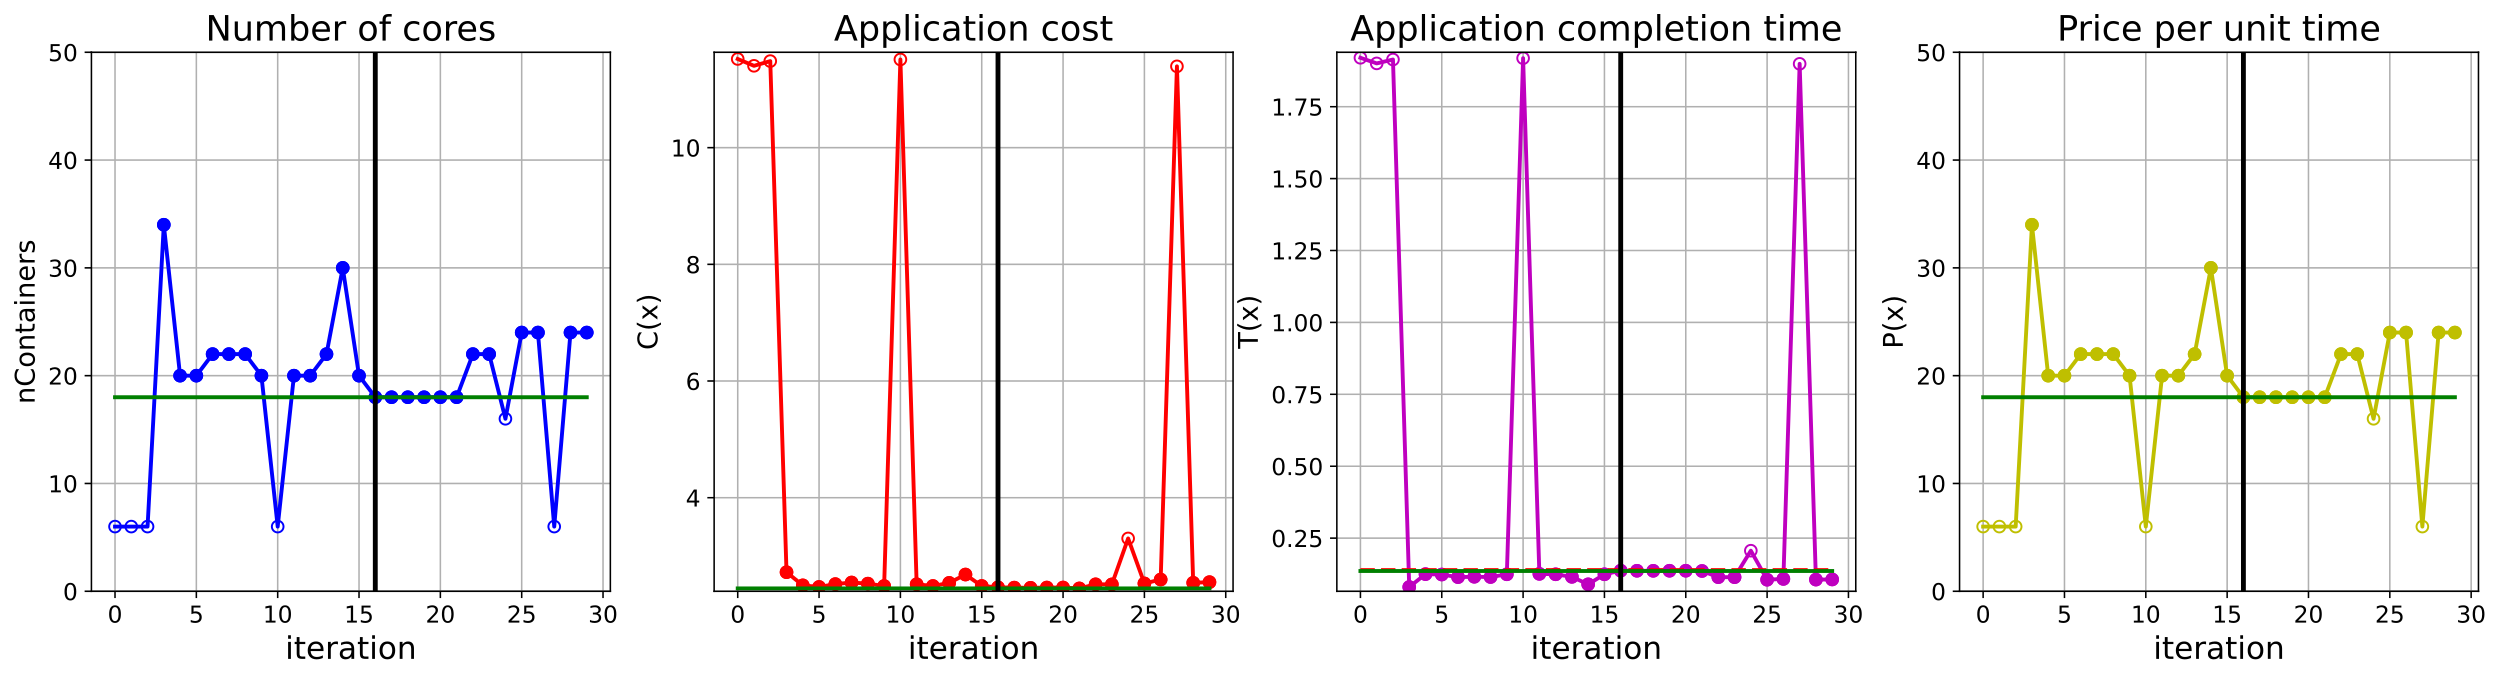 <?xml version="1.0" encoding="utf-8" standalone="no"?>
<!DOCTYPE svg PUBLIC "-//W3C//DTD SVG 1.1//EN"
  "http://www.w3.org/Graphics/SVG/1.1/DTD/svg11.dtd">
<!-- Created with matplotlib (https://matplotlib.org/) -->
<svg height="349.376pt" version="1.1" viewBox="0 0 1285.69 349.376" width="1285.69pt" xmlns="http://www.w3.org/2000/svg" xmlns:xlink="http://www.w3.org/1999/xlink">
 <defs>
  <style type="text/css">
*{stroke-linecap:butt;stroke-linejoin:round;}
  </style>
 </defs>
 <g id="figure_1">
  <g id="patch_1">
   <path d="M 0 349.376 
L 1285.69 349.376 
L 1285.69 0 
L 0 0 
z
" style="fill:#ffffff;"/>
  </g>
  <g id="axes_1">
   <g id="patch_2">
    <path d="M 47.019 304.077 
L 313.889 304.077 
L 313.889 26.877 
L 47.019 26.877 
z
" style="fill:#ffffff;"/>
   </g>
   <g id="matplotlib.axis_1">
    <g id="xtick_1">
     <g id="line2d_1">
      <path clip-path="url(#pfc798a2f18)" d="M 59.15 304.077 
L 59.15 26.877 
" style="fill:none;stroke:#b0b0b0;stroke-linecap:square;stroke-width:0.8;"/>
     </g>
     <g id="line2d_2">
      <defs>
       <path d="M 0 0 
L 0 3.5 
" id="m0f0f11ef95" style="stroke:#000000;stroke-width:0.8;"/>
      </defs>
      <g>
       <use style="stroke:#000000;stroke-width:0.8;" x="59.15" xlink:href="#m0f0f11ef95" y="304.077"/>
      </g>
     </g>
     <g id="text_1">
      <!-- 0 -->
      <defs>
       <path d="M 31.781 66.406 
Q 24.172 66.406 20.328 58.906 
Q 16.5 51.422 16.5 36.375 
Q 16.5 21.391 20.328 13.891 
Q 24.172 6.391 31.781 6.391 
Q 39.453 6.391 43.281 13.891 
Q 47.125 21.391 47.125 36.375 
Q 47.125 51.422 43.281 58.906 
Q 39.453 66.406 31.781 66.406 
z
M 31.781 74.219 
Q 44.047 74.219 50.516 64.516 
Q 56.984 54.828 56.984 36.375 
Q 56.984 17.969 50.516 8.266 
Q 44.047 -1.422 31.781 -1.422 
Q 19.531 -1.422 13.062 8.266 
Q 6.594 17.969 6.594 36.375 
Q 6.594 54.828 13.062 64.516 
Q 19.531 74.219 31.781 74.219 
z
" id="DejaVuSans-48"/>
      </defs>
      <g transform="translate(55.332 320.195)scale(0.12 -0.12)">
       <use xlink:href="#DejaVuSans-48"/>
      </g>
     </g>
    </g>
    <g id="xtick_2">
     <g id="line2d_3">
      <path clip-path="url(#pfc798a2f18)" d="M 100.979 304.077 
L 100.979 26.877 
" style="fill:none;stroke:#b0b0b0;stroke-linecap:square;stroke-width:0.8;"/>
     </g>
     <g id="line2d_4">
      <g>
       <use style="stroke:#000000;stroke-width:0.8;" x="100.979" xlink:href="#m0f0f11ef95" y="304.077"/>
      </g>
     </g>
     <g id="text_2">
      <!-- 5 -->
      <defs>
       <path d="M 10.797 72.906 
L 49.516 72.906 
L 49.516 64.594 
L 19.828 64.594 
L 19.828 46.734 
Q 21.969 47.469 24.109 47.828 
Q 26.266 48.188 28.422 48.188 
Q 40.625 48.188 47.75 41.5 
Q 54.891 34.812 54.891 23.391 
Q 54.891 11.625 47.562 5.094 
Q 40.234 -1.422 26.906 -1.422 
Q 22.312 -1.422 17.547 -0.641 
Q 12.797 0.141 7.719 1.703 
L 7.719 11.625 
Q 12.109 9.234 16.797 8.062 
Q 21.484 6.891 26.703 6.891 
Q 35.156 6.891 40.078 11.328 
Q 45.016 15.766 45.016 23.391 
Q 45.016 31 40.078 35.438 
Q 35.156 39.891 26.703 39.891 
Q 22.75 39.891 18.812 39.016 
Q 14.891 38.141 10.797 36.281 
z
" id="DejaVuSans-53"/>
      </defs>
      <g transform="translate(97.161 320.195)scale(0.12 -0.12)">
       <use xlink:href="#DejaVuSans-53"/>
      </g>
     </g>
    </g>
    <g id="xtick_3">
     <g id="line2d_5">
      <path clip-path="url(#pfc798a2f18)" d="M 142.808 304.077 
L 142.808 26.877 
" style="fill:none;stroke:#b0b0b0;stroke-linecap:square;stroke-width:0.8;"/>
     </g>
     <g id="line2d_6">
      <g>
       <use style="stroke:#000000;stroke-width:0.8;" x="142.808" xlink:href="#m0f0f11ef95" y="304.077"/>
      </g>
     </g>
     <g id="text_3">
      <!-- 10 -->
      <defs>
       <path d="M 12.406 8.297 
L 28.516 8.297 
L 28.516 63.922 
L 10.984 60.406 
L 10.984 69.391 
L 28.422 72.906 
L 38.281 72.906 
L 38.281 8.297 
L 54.391 8.297 
L 54.391 0 
L 12.406 0 
z
" id="DejaVuSans-49"/>
      </defs>
      <g transform="translate(135.173 320.195)scale(0.12 -0.12)">
       <use xlink:href="#DejaVuSans-49"/>
       <use x="63.623" xlink:href="#DejaVuSans-48"/>
      </g>
     </g>
    </g>
    <g id="xtick_4">
     <g id="line2d_7">
      <path clip-path="url(#pfc798a2f18)" d="M 184.637 304.077 
L 184.637 26.877 
" style="fill:none;stroke:#b0b0b0;stroke-linecap:square;stroke-width:0.8;"/>
     </g>
     <g id="line2d_8">
      <g>
       <use style="stroke:#000000;stroke-width:0.8;" x="184.637" xlink:href="#m0f0f11ef95" y="304.077"/>
      </g>
     </g>
     <g id="text_4">
      <!-- 15 -->
      <g transform="translate(177.002 320.195)scale(0.12 -0.12)">
       <use xlink:href="#DejaVuSans-49"/>
       <use x="63.623" xlink:href="#DejaVuSans-53"/>
      </g>
     </g>
    </g>
    <g id="xtick_5">
     <g id="line2d_9">
      <path clip-path="url(#pfc798a2f18)" d="M 226.466 304.077 
L 226.466 26.877 
" style="fill:none;stroke:#b0b0b0;stroke-linecap:square;stroke-width:0.8;"/>
     </g>
     <g id="line2d_10">
      <g>
       <use style="stroke:#000000;stroke-width:0.8;" x="226.466" xlink:href="#m0f0f11ef95" y="304.077"/>
      </g>
     </g>
     <g id="text_5">
      <!-- 20 -->
      <defs>
       <path d="M 19.188 8.297 
L 53.609 8.297 
L 53.609 0 
L 7.328 0 
L 7.328 8.297 
Q 12.938 14.109 22.625 23.891 
Q 32.328 33.688 34.812 36.531 
Q 39.547 41.844 41.422 45.531 
Q 43.312 49.219 43.312 52.781 
Q 43.312 58.594 39.234 62.25 
Q 35.156 65.922 28.609 65.922 
Q 23.969 65.922 18.812 64.312 
Q 13.672 62.703 7.812 59.422 
L 7.812 69.391 
Q 13.766 71.781 18.938 73 
Q 24.125 74.219 28.422 74.219 
Q 39.75 74.219 46.484 68.547 
Q 53.219 62.891 53.219 53.422 
Q 53.219 48.922 51.531 44.891 
Q 49.859 40.875 45.406 35.406 
Q 44.188 33.984 37.641 27.219 
Q 31.109 20.453 19.188 8.297 
z
" id="DejaVuSans-50"/>
      </defs>
      <g transform="translate(218.831 320.195)scale(0.12 -0.12)">
       <use xlink:href="#DejaVuSans-50"/>
       <use x="63.623" xlink:href="#DejaVuSans-48"/>
      </g>
     </g>
    </g>
    <g id="xtick_6">
     <g id="line2d_11">
      <path clip-path="url(#pfc798a2f18)" d="M 268.295 304.077 
L 268.295 26.877 
" style="fill:none;stroke:#b0b0b0;stroke-linecap:square;stroke-width:0.8;"/>
     </g>
     <g id="line2d_12">
      <g>
       <use style="stroke:#000000;stroke-width:0.8;" x="268.295" xlink:href="#m0f0f11ef95" y="304.077"/>
      </g>
     </g>
     <g id="text_6">
      <!-- 25 -->
      <g transform="translate(260.66 320.195)scale(0.12 -0.12)">
       <use xlink:href="#DejaVuSans-50"/>
       <use x="63.623" xlink:href="#DejaVuSans-53"/>
      </g>
     </g>
    </g>
    <g id="xtick_7">
     <g id="line2d_13">
      <path clip-path="url(#pfc798a2f18)" d="M 310.124 304.077 
L 310.124 26.877 
" style="fill:none;stroke:#b0b0b0;stroke-linecap:square;stroke-width:0.8;"/>
     </g>
     <g id="line2d_14">
      <g>
       <use style="stroke:#000000;stroke-width:0.8;" x="310.124" xlink:href="#m0f0f11ef95" y="304.077"/>
      </g>
     </g>
     <g id="text_7">
      <!-- 30 -->
      <defs>
       <path d="M 40.578 39.312 
Q 47.656 37.797 51.625 33 
Q 55.609 28.219 55.609 21.188 
Q 55.609 10.406 48.188 4.484 
Q 40.766 -1.422 27.094 -1.422 
Q 22.516 -1.422 17.656 -0.516 
Q 12.797 0.391 7.625 2.203 
L 7.625 11.719 
Q 11.719 9.328 16.594 8.109 
Q 21.484 6.891 26.812 6.891 
Q 36.078 6.891 40.938 10.547 
Q 45.797 14.203 45.797 21.188 
Q 45.797 27.641 41.281 31.266 
Q 36.766 34.906 28.719 34.906 
L 20.219 34.906 
L 20.219 43.016 
L 29.109 43.016 
Q 36.375 43.016 40.234 45.922 
Q 44.094 48.828 44.094 54.297 
Q 44.094 59.906 40.109 62.906 
Q 36.141 65.922 28.719 65.922 
Q 24.656 65.922 20.016 65.031 
Q 15.375 64.156 9.812 62.312 
L 9.812 71.094 
Q 15.438 72.656 20.344 73.438 
Q 25.25 74.219 29.594 74.219 
Q 40.828 74.219 47.359 69.109 
Q 53.906 64.016 53.906 55.328 
Q 53.906 49.266 50.438 45.094 
Q 46.969 40.922 40.578 39.312 
z
" id="DejaVuSans-51"/>
      </defs>
      <g transform="translate(302.489 320.195)scale(0.12 -0.12)">
       <use xlink:href="#DejaVuSans-51"/>
       <use x="63.623" xlink:href="#DejaVuSans-48"/>
      </g>
     </g>
    </g>
    <g id="text_8">
     <!-- iteration -->
     <defs>
      <path d="M 9.422 54.688 
L 18.406 54.688 
L 18.406 0 
L 9.422 0 
z
M 9.422 75.984 
L 18.406 75.984 
L 18.406 64.594 
L 9.422 64.594 
z
" id="DejaVuSans-105"/>
      <path d="M 18.312 70.219 
L 18.312 54.688 
L 36.812 54.688 
L 36.812 47.703 
L 18.312 47.703 
L 18.312 18.016 
Q 18.312 11.328 20.141 9.422 
Q 21.969 7.516 27.594 7.516 
L 36.812 7.516 
L 36.812 0 
L 27.594 0 
Q 17.188 0 13.234 3.875 
Q 9.281 7.766 9.281 18.016 
L 9.281 47.703 
L 2.688 47.703 
L 2.688 54.688 
L 9.281 54.688 
L 9.281 70.219 
z
" id="DejaVuSans-116"/>
      <path d="M 56.203 29.594 
L 56.203 25.203 
L 14.891 25.203 
Q 15.484 15.922 20.484 11.062 
Q 25.484 6.203 34.422 6.203 
Q 39.594 6.203 44.453 7.469 
Q 49.312 8.734 54.109 11.281 
L 54.109 2.781 
Q 49.266 0.734 44.188 -0.344 
Q 39.109 -1.422 33.891 -1.422 
Q 20.797 -1.422 13.156 6.188 
Q 5.516 13.812 5.516 26.812 
Q 5.516 40.234 12.766 48.109 
Q 20.016 56 32.328 56 
Q 43.359 56 49.781 48.891 
Q 56.203 41.797 56.203 29.594 
z
M 47.219 32.234 
Q 47.125 39.594 43.094 43.984 
Q 39.062 48.391 32.422 48.391 
Q 24.906 48.391 20.391 44.141 
Q 15.875 39.891 15.188 32.172 
z
" id="DejaVuSans-101"/>
      <path d="M 41.109 46.297 
Q 39.594 47.172 37.812 47.578 
Q 36.031 48 33.891 48 
Q 26.266 48 22.188 43.047 
Q 18.109 38.094 18.109 28.812 
L 18.109 0 
L 9.078 0 
L 9.078 54.688 
L 18.109 54.688 
L 18.109 46.188 
Q 20.953 51.172 25.484 53.578 
Q 30.031 56 36.531 56 
Q 37.453 56 38.578 55.875 
Q 39.703 55.766 41.062 55.516 
z
" id="DejaVuSans-114"/>
      <path d="M 34.281 27.484 
Q 23.391 27.484 19.188 25 
Q 14.984 22.516 14.984 16.5 
Q 14.984 11.719 18.141 8.906 
Q 21.297 6.109 26.703 6.109 
Q 34.188 6.109 38.703 11.406 
Q 43.219 16.703 43.219 25.484 
L 43.219 27.484 
z
M 52.203 31.203 
L 52.203 0 
L 43.219 0 
L 43.219 8.297 
Q 40.141 3.328 35.547 0.953 
Q 30.953 -1.422 24.312 -1.422 
Q 15.922 -1.422 10.953 3.297 
Q 6 8.016 6 15.922 
Q 6 25.141 12.172 29.828 
Q 18.359 34.516 30.609 34.516 
L 43.219 34.516 
L 43.219 35.406 
Q 43.219 41.609 39.141 45 
Q 35.062 48.391 27.688 48.391 
Q 23 48.391 18.547 47.266 
Q 14.109 46.141 10.016 43.891 
L 10.016 52.203 
Q 14.938 54.109 19.578 55.047 
Q 24.219 56 28.609 56 
Q 40.484 56 46.344 49.844 
Q 52.203 43.703 52.203 31.203 
z
" id="DejaVuSans-97"/>
      <path d="M 30.609 48.391 
Q 23.391 48.391 19.188 42.75 
Q 14.984 37.109 14.984 27.297 
Q 14.984 17.484 19.156 11.844 
Q 23.344 6.203 30.609 6.203 
Q 37.797 6.203 41.984 11.859 
Q 46.188 17.531 46.188 27.297 
Q 46.188 37.016 41.984 42.703 
Q 37.797 48.391 30.609 48.391 
z
M 30.609 56 
Q 42.328 56 49.016 48.375 
Q 55.719 40.766 55.719 27.297 
Q 55.719 13.875 49.016 6.219 
Q 42.328 -1.422 30.609 -1.422 
Q 18.844 -1.422 12.172 6.219 
Q 5.516 13.875 5.516 27.297 
Q 5.516 40.766 12.172 48.375 
Q 18.844 56 30.609 56 
z
" id="DejaVuSans-111"/>
      <path d="M 54.891 33.016 
L 54.891 0 
L 45.906 0 
L 45.906 32.719 
Q 45.906 40.484 42.875 44.328 
Q 39.844 48.188 33.797 48.188 
Q 26.516 48.188 22.312 43.547 
Q 18.109 38.922 18.109 30.906 
L 18.109 0 
L 9.078 0 
L 9.078 54.688 
L 18.109 54.688 
L 18.109 46.188 
Q 21.344 51.125 25.703 53.562 
Q 30.078 56 35.797 56 
Q 45.219 56 50.047 50.172 
Q 54.891 44.344 54.891 33.016 
z
" id="DejaVuSans-110"/>
     </defs>
     <g transform="translate(146.658 338.848)scale(0.16 -0.16)">
      <use xlink:href="#DejaVuSans-105"/>
      <use x="27.783" xlink:href="#DejaVuSans-116"/>
      <use x="66.992" xlink:href="#DejaVuSans-101"/>
      <use x="128.516" xlink:href="#DejaVuSans-114"/>
      <use x="169.629" xlink:href="#DejaVuSans-97"/>
      <use x="230.908" xlink:href="#DejaVuSans-116"/>
      <use x="270.117" xlink:href="#DejaVuSans-105"/>
      <use x="297.9" xlink:href="#DejaVuSans-111"/>
      <use x="359.082" xlink:href="#DejaVuSans-110"/>
     </g>
    </g>
   </g>
   <g id="matplotlib.axis_2">
    <g id="ytick_1">
     <g id="line2d_15">
      <path clip-path="url(#pfc798a2f18)" d="M 47.019 304.077 
L 313.889 304.077 
" style="fill:none;stroke:#b0b0b0;stroke-linecap:square;stroke-width:0.8;"/>
     </g>
     <g id="line2d_16">
      <defs>
       <path d="M 0 0 
L -3.5 0 
" id="mec4bd184b4" style="stroke:#000000;stroke-width:0.8;"/>
      </defs>
      <g>
       <use style="stroke:#000000;stroke-width:0.8;" x="47.019" xlink:href="#mec4bd184b4" y="304.077"/>
      </g>
     </g>
     <g id="text_9">
      <!-- 0 -->
      <g transform="translate(32.384 308.636)scale(0.12 -0.12)">
       <use xlink:href="#DejaVuSans-48"/>
      </g>
     </g>
    </g>
    <g id="ytick_2">
     <g id="line2d_17">
      <path clip-path="url(#pfc798a2f18)" d="M 47.019 248.637 
L 313.889 248.637 
" style="fill:none;stroke:#b0b0b0;stroke-linecap:square;stroke-width:0.8;"/>
     </g>
     <g id="line2d_18">
      <g>
       <use style="stroke:#000000;stroke-width:0.8;" x="47.019" xlink:href="#mec4bd184b4" y="248.637"/>
      </g>
     </g>
     <g id="text_10">
      <!-- 10 -->
      <g transform="translate(24.749 253.196)scale(0.12 -0.12)">
       <use xlink:href="#DejaVuSans-49"/>
       <use x="63.623" xlink:href="#DejaVuSans-48"/>
      </g>
     </g>
    </g>
    <g id="ytick_3">
     <g id="line2d_19">
      <path clip-path="url(#pfc798a2f18)" d="M 47.019 193.197 
L 313.889 193.197 
" style="fill:none;stroke:#b0b0b0;stroke-linecap:square;stroke-width:0.8;"/>
     </g>
     <g id="line2d_20">
      <g>
       <use style="stroke:#000000;stroke-width:0.8;" x="47.019" xlink:href="#mec4bd184b4" y="193.197"/>
      </g>
     </g>
     <g id="text_11">
      <!-- 20 -->
      <g transform="translate(24.749 197.756)scale(0.12 -0.12)">
       <use xlink:href="#DejaVuSans-50"/>
       <use x="63.623" xlink:href="#DejaVuSans-48"/>
      </g>
     </g>
    </g>
    <g id="ytick_4">
     <g id="line2d_21">
      <path clip-path="url(#pfc798a2f18)" d="M 47.019 137.757 
L 313.889 137.757 
" style="fill:none;stroke:#b0b0b0;stroke-linecap:square;stroke-width:0.8;"/>
     </g>
     <g id="line2d_22">
      <g>
       <use style="stroke:#000000;stroke-width:0.8;" x="47.019" xlink:href="#mec4bd184b4" y="137.757"/>
      </g>
     </g>
     <g id="text_12">
      <!-- 30 -->
      <g transform="translate(24.749 142.316)scale(0.12 -0.12)">
       <use xlink:href="#DejaVuSans-51"/>
       <use x="63.623" xlink:href="#DejaVuSans-48"/>
      </g>
     </g>
    </g>
    <g id="ytick_5">
     <g id="line2d_23">
      <path clip-path="url(#pfc798a2f18)" d="M 47.019 82.317 
L 313.889 82.317 
" style="fill:none;stroke:#b0b0b0;stroke-linecap:square;stroke-width:0.8;"/>
     </g>
     <g id="line2d_24">
      <g>
       <use style="stroke:#000000;stroke-width:0.8;" x="47.019" xlink:href="#mec4bd184b4" y="82.317"/>
      </g>
     </g>
     <g id="text_13">
      <!-- 40 -->
      <defs>
       <path d="M 37.797 64.312 
L 12.891 25.391 
L 37.797 25.391 
z
M 35.203 72.906 
L 47.609 72.906 
L 47.609 25.391 
L 58.016 25.391 
L 58.016 17.188 
L 47.609 17.188 
L 47.609 0 
L 37.797 0 
L 37.797 17.188 
L 4.891 17.188 
L 4.891 26.703 
z
" id="DejaVuSans-52"/>
      </defs>
      <g transform="translate(24.749 86.876)scale(0.12 -0.12)">
       <use xlink:href="#DejaVuSans-52"/>
       <use x="63.623" xlink:href="#DejaVuSans-48"/>
      </g>
     </g>
    </g>
    <g id="ytick_6">
     <g id="line2d_25">
      <path clip-path="url(#pfc798a2f18)" d="M 47.019 26.877 
L 313.889 26.877 
" style="fill:none;stroke:#b0b0b0;stroke-linecap:square;stroke-width:0.8;"/>
     </g>
     <g id="line2d_26">
      <g>
       <use style="stroke:#000000;stroke-width:0.8;" x="47.019" xlink:href="#mec4bd184b4" y="26.877"/>
      </g>
     </g>
     <g id="text_14">
      <!-- 50 -->
      <g transform="translate(24.749 31.436)scale(0.12 -0.12)">
       <use xlink:href="#DejaVuSans-53"/>
       <use x="63.623" xlink:href="#DejaVuSans-48"/>
      </g>
     </g>
    </g>
    <g id="text_15">
     <!-- nContainers -->
     <defs>
      <path d="M 64.406 67.281 
L 64.406 56.891 
Q 59.422 61.531 53.781 63.812 
Q 48.141 66.109 41.797 66.109 
Q 29.297 66.109 22.656 58.469 
Q 16.016 50.828 16.016 36.375 
Q 16.016 21.969 22.656 14.328 
Q 29.297 6.688 41.797 6.688 
Q 48.141 6.688 53.781 8.984 
Q 59.422 11.281 64.406 15.922 
L 64.406 5.609 
Q 59.234 2.094 53.438 0.328 
Q 47.656 -1.422 41.219 -1.422 
Q 24.656 -1.422 15.125 8.703 
Q 5.609 18.844 5.609 36.375 
Q 5.609 53.953 15.125 64.078 
Q 24.656 74.219 41.219 74.219 
Q 47.75 74.219 53.531 72.484 
Q 59.328 70.75 64.406 67.281 
z
" id="DejaVuSans-67"/>
      <path d="M 44.281 53.078 
L 44.281 44.578 
Q 40.484 46.531 36.375 47.5 
Q 32.281 48.484 27.875 48.484 
Q 21.188 48.484 17.844 46.438 
Q 14.5 44.391 14.5 40.281 
Q 14.5 37.156 16.891 35.375 
Q 19.281 33.594 26.516 31.984 
L 29.594 31.297 
Q 39.156 29.25 43.188 25.516 
Q 47.219 21.781 47.219 15.094 
Q 47.219 7.469 41.188 3.016 
Q 35.156 -1.422 24.609 -1.422 
Q 20.219 -1.422 15.453 -0.562 
Q 10.688 0.297 5.422 2 
L 5.422 11.281 
Q 10.406 8.688 15.234 7.391 
Q 20.062 6.109 24.812 6.109 
Q 31.156 6.109 34.562 8.281 
Q 37.984 10.453 37.984 14.406 
Q 37.984 18.062 35.516 20.016 
Q 33.062 21.969 24.703 23.781 
L 21.578 24.516 
Q 13.234 26.266 9.516 29.906 
Q 5.812 33.547 5.812 39.891 
Q 5.812 47.609 11.281 51.797 
Q 16.75 56 26.812 56 
Q 31.781 56 36.172 55.266 
Q 40.578 54.547 44.281 53.078 
z
" id="DejaVuSans-115"/>
     </defs>
     <g transform="translate(17.838 207.767)rotate(-90)scale(0.14 -0.14)">
      <use xlink:href="#DejaVuSans-110"/>
      <use x="63.379" xlink:href="#DejaVuSans-67"/>
      <use x="133.203" xlink:href="#DejaVuSans-111"/>
      <use x="194.385" xlink:href="#DejaVuSans-110"/>
      <use x="257.764" xlink:href="#DejaVuSans-116"/>
      <use x="296.973" xlink:href="#DejaVuSans-97"/>
      <use x="358.252" xlink:href="#DejaVuSans-105"/>
      <use x="386.035" xlink:href="#DejaVuSans-110"/>
      <use x="449.414" xlink:href="#DejaVuSans-101"/>
      <use x="510.938" xlink:href="#DejaVuSans-114"/>
      <use x="552.051" xlink:href="#DejaVuSans-115"/>
     </g>
    </g>
   </g>
   <g id="line2d_27">
    <path clip-path="url(#pfc798a2f18)" d="M 59.15 270.813 
L 67.516 270.813 
L 75.881 270.813 
L 84.247 115.581 
L 92.613 193.197 
L 100.979 193.197 
L 109.345 182.109 
L 117.711 182.109 
L 126.076 182.109 
L 134.442 193.197 
L 142.808 270.813 
L 151.174 193.197 
L 159.54 193.197 
L 167.905 182.109 
L 176.271 137.757 
L 184.637 193.197 
L 193.003 204.285 
L 201.369 204.285 
L 209.735 204.285 
L 218.1 204.285 
L 226.466 204.285 
L 234.832 204.285 
L 243.198 182.109 
L 251.564 182.109 
L 259.929 215.373 
L 268.295 171.021 
L 276.661 171.021 
L 285.027 270.813 
L 293.393 171.021 
L 301.759 171.021 
" style="fill:none;stroke:#0000ff;stroke-linecap:square;stroke-width:2;"/>
    <defs>
     <path d="M 0 3 
C 0.796 3 1.559 2.684 2.121 2.121 
C 2.684 1.559 3 0.796 3 0 
C 3 -0.796 2.684 -1.559 2.121 -2.121 
C 1.559 -2.684 0.796 -3 0 -3 
C -0.796 -3 -1.559 -2.684 -2.121 -2.121 
C -2.684 -1.559 -3 -0.796 -3 0 
C -3 0.796 -2.684 1.559 -2.121 2.121 
C -1.559 2.684 -0.796 3 0 3 
z
" id="m0d8e989201" style="stroke:#0000ff;"/>
    </defs>
    <g clip-path="url(#pfc798a2f18)">
     <use style="fill-opacity:0;stroke:#0000ff;" x="59.15" xlink:href="#m0d8e989201" y="270.813"/>
     <use style="fill-opacity:0;stroke:#0000ff;" x="67.516" xlink:href="#m0d8e989201" y="270.813"/>
     <use style="fill-opacity:0;stroke:#0000ff;" x="75.881" xlink:href="#m0d8e989201" y="270.813"/>
     <use style="fill-opacity:0;stroke:#0000ff;" x="84.247" xlink:href="#m0d8e989201" y="115.581"/>
     <use style="fill-opacity:0;stroke:#0000ff;" x="92.613" xlink:href="#m0d8e989201" y="193.197"/>
     <use style="fill-opacity:0;stroke:#0000ff;" x="100.979" xlink:href="#m0d8e989201" y="193.197"/>
     <use style="fill-opacity:0;stroke:#0000ff;" x="109.345" xlink:href="#m0d8e989201" y="182.109"/>
     <use style="fill-opacity:0;stroke:#0000ff;" x="117.711" xlink:href="#m0d8e989201" y="182.109"/>
     <use style="fill-opacity:0;stroke:#0000ff;" x="126.076" xlink:href="#m0d8e989201" y="182.109"/>
     <use style="fill-opacity:0;stroke:#0000ff;" x="134.442" xlink:href="#m0d8e989201" y="193.197"/>
     <use style="fill-opacity:0;stroke:#0000ff;" x="142.808" xlink:href="#m0d8e989201" y="270.813"/>
     <use style="fill-opacity:0;stroke:#0000ff;" x="151.174" xlink:href="#m0d8e989201" y="193.197"/>
     <use style="fill-opacity:0;stroke:#0000ff;" x="159.54" xlink:href="#m0d8e989201" y="193.197"/>
     <use style="fill-opacity:0;stroke:#0000ff;" x="167.905" xlink:href="#m0d8e989201" y="182.109"/>
     <use style="fill-opacity:0;stroke:#0000ff;" x="176.271" xlink:href="#m0d8e989201" y="137.757"/>
     <use style="fill-opacity:0;stroke:#0000ff;" x="184.637" xlink:href="#m0d8e989201" y="193.197"/>
     <use style="fill-opacity:0;stroke:#0000ff;" x="193.003" xlink:href="#m0d8e989201" y="204.285"/>
     <use style="fill-opacity:0;stroke:#0000ff;" x="201.369" xlink:href="#m0d8e989201" y="204.285"/>
     <use style="fill-opacity:0;stroke:#0000ff;" x="209.735" xlink:href="#m0d8e989201" y="204.285"/>
     <use style="fill-opacity:0;stroke:#0000ff;" x="218.1" xlink:href="#m0d8e989201" y="204.285"/>
     <use style="fill-opacity:0;stroke:#0000ff;" x="226.466" xlink:href="#m0d8e989201" y="204.285"/>
     <use style="fill-opacity:0;stroke:#0000ff;" x="234.832" xlink:href="#m0d8e989201" y="204.285"/>
     <use style="fill-opacity:0;stroke:#0000ff;" x="243.198" xlink:href="#m0d8e989201" y="182.109"/>
     <use style="fill-opacity:0;stroke:#0000ff;" x="251.564" xlink:href="#m0d8e989201" y="182.109"/>
     <use style="fill-opacity:0;stroke:#0000ff;" x="259.929" xlink:href="#m0d8e989201" y="215.373"/>
     <use style="fill-opacity:0;stroke:#0000ff;" x="268.295" xlink:href="#m0d8e989201" y="171.021"/>
     <use style="fill-opacity:0;stroke:#0000ff;" x="276.661" xlink:href="#m0d8e989201" y="171.021"/>
     <use style="fill-opacity:0;stroke:#0000ff;" x="285.027" xlink:href="#m0d8e989201" y="270.813"/>
     <use style="fill-opacity:0;stroke:#0000ff;" x="293.393" xlink:href="#m0d8e989201" y="171.021"/>
     <use style="fill-opacity:0;stroke:#0000ff;" x="301.759" xlink:href="#m0d8e989201" y="171.021"/>
    </g>
   </g>
   <g id="line2d_28">
    <defs>
     <path d="M 0 3 
C 0.796 3 1.559 2.684 2.121 2.121 
C 2.684 1.559 3 0.796 3 0 
C 3 -0.796 2.684 -1.559 2.121 -2.121 
C 1.559 -2.684 0.796 -3 0 -3 
C -0.796 -3 -1.559 -2.684 -2.121 -2.121 
C -2.684 -1.559 -3 -0.796 -3 0 
C -3 0.796 -2.684 1.559 -2.121 2.121 
C -1.559 2.684 -0.796 3 0 3 
z
" id="m41ae1fb490" style="stroke:#0000ff;"/>
    </defs>
    <g clip-path="url(#pfc798a2f18)">
     <use style="fill:#0000ff;stroke:#0000ff;" x="84.247" xlink:href="#m41ae1fb490" y="115.581"/>
    </g>
   </g>
   <g id="line2d_29">
    <g clip-path="url(#pfc798a2f18)">
     <use style="fill:#0000ff;stroke:#0000ff;" x="92.613" xlink:href="#m41ae1fb490" y="193.197"/>
    </g>
   </g>
   <g id="line2d_30">
    <g clip-path="url(#pfc798a2f18)">
     <use style="fill:#0000ff;stroke:#0000ff;" x="100.979" xlink:href="#m41ae1fb490" y="193.197"/>
    </g>
   </g>
   <g id="line2d_31">
    <g clip-path="url(#pfc798a2f18)">
     <use style="fill:#0000ff;stroke:#0000ff;" x="109.345" xlink:href="#m41ae1fb490" y="182.109"/>
    </g>
   </g>
   <g id="line2d_32">
    <g clip-path="url(#pfc798a2f18)">
     <use style="fill:#0000ff;stroke:#0000ff;" x="117.711" xlink:href="#m41ae1fb490" y="182.109"/>
    </g>
   </g>
   <g id="line2d_33">
    <g clip-path="url(#pfc798a2f18)">
     <use style="fill:#0000ff;stroke:#0000ff;" x="126.076" xlink:href="#m41ae1fb490" y="182.109"/>
    </g>
   </g>
   <g id="line2d_34">
    <g clip-path="url(#pfc798a2f18)">
     <use style="fill:#0000ff;stroke:#0000ff;" x="134.442" xlink:href="#m41ae1fb490" y="193.197"/>
    </g>
   </g>
   <g id="line2d_35">
    <g clip-path="url(#pfc798a2f18)">
     <use style="fill:#0000ff;stroke:#0000ff;" x="151.174" xlink:href="#m41ae1fb490" y="193.197"/>
    </g>
   </g>
   <g id="line2d_36">
    <g clip-path="url(#pfc798a2f18)">
     <use style="fill:#0000ff;stroke:#0000ff;" x="159.54" xlink:href="#m41ae1fb490" y="193.197"/>
    </g>
   </g>
   <g id="line2d_37">
    <g clip-path="url(#pfc798a2f18)">
     <use style="fill:#0000ff;stroke:#0000ff;" x="167.905" xlink:href="#m41ae1fb490" y="182.109"/>
    </g>
   </g>
   <g id="line2d_38">
    <g clip-path="url(#pfc798a2f18)">
     <use style="fill:#0000ff;stroke:#0000ff;" x="176.271" xlink:href="#m41ae1fb490" y="137.757"/>
    </g>
   </g>
   <g id="line2d_39">
    <g clip-path="url(#pfc798a2f18)">
     <use style="fill:#0000ff;stroke:#0000ff;" x="184.637" xlink:href="#m41ae1fb490" y="193.197"/>
    </g>
   </g>
   <g id="line2d_40">
    <g clip-path="url(#pfc798a2f18)">
     <use style="fill:#0000ff;stroke:#0000ff;" x="193.003" xlink:href="#m41ae1fb490" y="204.285"/>
    </g>
   </g>
   <g id="line2d_41">
    <g clip-path="url(#pfc798a2f18)">
     <use style="fill:#0000ff;stroke:#0000ff;" x="201.369" xlink:href="#m41ae1fb490" y="204.285"/>
    </g>
   </g>
   <g id="line2d_42">
    <g clip-path="url(#pfc798a2f18)">
     <use style="fill:#0000ff;stroke:#0000ff;" x="209.735" xlink:href="#m41ae1fb490" y="204.285"/>
    </g>
   </g>
   <g id="line2d_43">
    <g clip-path="url(#pfc798a2f18)">
     <use style="fill:#0000ff;stroke:#0000ff;" x="218.1" xlink:href="#m41ae1fb490" y="204.285"/>
    </g>
   </g>
   <g id="line2d_44">
    <g clip-path="url(#pfc798a2f18)">
     <use style="fill:#0000ff;stroke:#0000ff;" x="226.466" xlink:href="#m41ae1fb490" y="204.285"/>
    </g>
   </g>
   <g id="line2d_45">
    <g clip-path="url(#pfc798a2f18)">
     <use style="fill:#0000ff;stroke:#0000ff;" x="234.832" xlink:href="#m41ae1fb490" y="204.285"/>
    </g>
   </g>
   <g id="line2d_46">
    <g clip-path="url(#pfc798a2f18)">
     <use style="fill:#0000ff;stroke:#0000ff;" x="243.198" xlink:href="#m41ae1fb490" y="182.109"/>
    </g>
   </g>
   <g id="line2d_47">
    <g clip-path="url(#pfc798a2f18)">
     <use style="fill:#0000ff;stroke:#0000ff;" x="251.564" xlink:href="#m41ae1fb490" y="182.109"/>
    </g>
   </g>
   <g id="line2d_48">
    <g clip-path="url(#pfc798a2f18)">
     <use style="fill:#0000ff;stroke:#0000ff;" x="268.295" xlink:href="#m41ae1fb490" y="171.021"/>
    </g>
   </g>
   <g id="line2d_49">
    <g clip-path="url(#pfc798a2f18)">
     <use style="fill:#0000ff;stroke:#0000ff;" x="276.661" xlink:href="#m41ae1fb490" y="171.021"/>
    </g>
   </g>
   <g id="line2d_50">
    <g clip-path="url(#pfc798a2f18)">
     <use style="fill:#0000ff;stroke:#0000ff;" x="293.393" xlink:href="#m41ae1fb490" y="171.021"/>
    </g>
   </g>
   <g id="line2d_51">
    <g clip-path="url(#pfc798a2f18)">
     <use style="fill:#0000ff;stroke:#0000ff;" x="301.759" xlink:href="#m41ae1fb490" y="171.021"/>
    </g>
   </g>
   <g id="line2d_52">
    <path clip-path="url(#pfc798a2f18)" d="M 59.15 204.285 
L 67.516 204.285 
L 75.881 204.285 
L 84.247 204.285 
L 92.613 204.285 
L 100.979 204.285 
L 109.345 204.285 
L 117.711 204.285 
L 126.076 204.285 
L 134.442 204.285 
L 142.808 204.285 
L 151.174 204.285 
L 159.54 204.285 
L 167.905 204.285 
L 176.271 204.285 
L 184.637 204.285 
L 193.003 204.285 
L 201.369 204.285 
L 209.735 204.285 
L 218.1 204.285 
L 226.466 204.285 
L 234.832 204.285 
L 243.198 204.285 
L 251.564 204.285 
L 259.929 204.285 
L 268.295 204.285 
L 276.661 204.285 
L 285.027 204.285 
L 293.393 204.285 
L 301.759 204.285 
" style="fill:none;stroke:#008000;stroke-linecap:square;stroke-width:2;"/>
   </g>
   <g id="line2d_53">
    <path clip-path="url(#pfc798a2f18)" d="M 193.003 304.077 
L 193.003 26.877 
" style="fill:none;stroke:#000000;stroke-linecap:square;stroke-width:2.5;"/>
   </g>
   <g id="patch_3">
    <path d="M 47.019 304.077 
L 47.019 26.877 
" style="fill:none;stroke:#000000;stroke-linecap:square;stroke-linejoin:miter;stroke-width:0.8;"/>
   </g>
   <g id="patch_4">
    <path d="M 313.889 304.077 
L 313.889 26.877 
" style="fill:none;stroke:#000000;stroke-linecap:square;stroke-linejoin:miter;stroke-width:0.8;"/>
   </g>
   <g id="patch_5">
    <path d="M 47.019 304.077 
L 313.889 304.077 
" style="fill:none;stroke:#000000;stroke-linecap:square;stroke-linejoin:miter;stroke-width:0.8;"/>
   </g>
   <g id="patch_6">
    <path d="M 47.019 26.877 
L 313.889 26.877 
" style="fill:none;stroke:#000000;stroke-linecap:square;stroke-linejoin:miter;stroke-width:0.8;"/>
   </g>
   <g id="text_16">
    <!-- Number of cores -->
    <defs>
     <path d="M 9.812 72.906 
L 23.094 72.906 
L 55.422 11.922 
L 55.422 72.906 
L 64.984 72.906 
L 64.984 0 
L 51.703 0 
L 19.391 60.984 
L 19.391 0 
L 9.812 0 
z
" id="DejaVuSans-78"/>
     <path d="M 8.5 21.578 
L 8.5 54.688 
L 17.484 54.688 
L 17.484 21.922 
Q 17.484 14.156 20.5 10.266 
Q 23.531 6.391 29.594 6.391 
Q 36.859 6.391 41.078 11.031 
Q 45.312 15.672 45.312 23.688 
L 45.312 54.688 
L 54.297 54.688 
L 54.297 0 
L 45.312 0 
L 45.312 8.406 
Q 42.047 3.422 37.719 1 
Q 33.406 -1.422 27.688 -1.422 
Q 18.266 -1.422 13.375 4.438 
Q 8.5 10.297 8.5 21.578 
z
M 31.109 56 
z
" id="DejaVuSans-117"/>
     <path d="M 52 44.188 
Q 55.375 50.25 60.062 53.125 
Q 64.75 56 71.094 56 
Q 79.641 56 84.281 50.016 
Q 88.922 44.047 88.922 33.016 
L 88.922 0 
L 79.891 0 
L 79.891 32.719 
Q 79.891 40.578 77.094 44.375 
Q 74.312 48.188 68.609 48.188 
Q 61.625 48.188 57.562 43.547 
Q 53.516 38.922 53.516 30.906 
L 53.516 0 
L 44.484 0 
L 44.484 32.719 
Q 44.484 40.625 41.703 44.406 
Q 38.922 48.188 33.109 48.188 
Q 26.219 48.188 22.156 43.531 
Q 18.109 38.875 18.109 30.906 
L 18.109 0 
L 9.078 0 
L 9.078 54.688 
L 18.109 54.688 
L 18.109 46.188 
Q 21.188 51.219 25.484 53.609 
Q 29.781 56 35.688 56 
Q 41.656 56 45.828 52.969 
Q 50 49.953 52 44.188 
z
" id="DejaVuSans-109"/>
     <path d="M 48.688 27.297 
Q 48.688 37.203 44.609 42.844 
Q 40.531 48.484 33.406 48.484 
Q 26.266 48.484 22.188 42.844 
Q 18.109 37.203 18.109 27.297 
Q 18.109 17.391 22.188 11.75 
Q 26.266 6.109 33.406 6.109 
Q 40.531 6.109 44.609 11.75 
Q 48.688 17.391 48.688 27.297 
z
M 18.109 46.391 
Q 20.953 51.266 25.266 53.625 
Q 29.594 56 35.594 56 
Q 45.562 56 51.781 48.094 
Q 58.016 40.188 58.016 27.297 
Q 58.016 14.406 51.781 6.484 
Q 45.562 -1.422 35.594 -1.422 
Q 29.594 -1.422 25.266 0.953 
Q 20.953 3.328 18.109 8.203 
L 18.109 0 
L 9.078 0 
L 9.078 75.984 
L 18.109 75.984 
z
" id="DejaVuSans-98"/>
     <path id="DejaVuSans-32"/>
     <path d="M 37.109 75.984 
L 37.109 68.5 
L 28.516 68.5 
Q 23.688 68.5 21.797 66.547 
Q 19.922 64.594 19.922 59.516 
L 19.922 54.688 
L 34.719 54.688 
L 34.719 47.703 
L 19.922 47.703 
L 19.922 0 
L 10.891 0 
L 10.891 47.703 
L 2.297 47.703 
L 2.297 54.688 
L 10.891 54.688 
L 10.891 58.5 
Q 10.891 67.625 15.141 71.797 
Q 19.391 75.984 28.609 75.984 
z
" id="DejaVuSans-102"/>
     <path d="M 48.781 52.594 
L 48.781 44.188 
Q 44.969 46.297 41.141 47.344 
Q 37.312 48.391 33.406 48.391 
Q 24.656 48.391 19.812 42.844 
Q 14.984 37.312 14.984 27.297 
Q 14.984 17.281 19.812 11.734 
Q 24.656 6.203 33.406 6.203 
Q 37.312 6.203 41.141 7.25 
Q 44.969 8.297 48.781 10.406 
L 48.781 2.094 
Q 45.016 0.344 40.984 -0.531 
Q 36.969 -1.422 32.422 -1.422 
Q 20.062 -1.422 12.781 6.344 
Q 5.516 14.109 5.516 27.297 
Q 5.516 40.672 12.859 48.328 
Q 20.219 56 33.016 56 
Q 37.156 56 41.109 55.141 
Q 45.062 54.297 48.781 52.594 
z
" id="DejaVuSans-99"/>
    </defs>
    <g transform="translate(105.725 20.877)scale(0.18 -0.18)">
     <use xlink:href="#DejaVuSans-78"/>
     <use x="74.805" xlink:href="#DejaVuSans-117"/>
     <use x="138.184" xlink:href="#DejaVuSans-109"/>
     <use x="235.596" xlink:href="#DejaVuSans-98"/>
     <use x="299.072" xlink:href="#DejaVuSans-101"/>
     <use x="360.596" xlink:href="#DejaVuSans-114"/>
     <use x="401.709" xlink:href="#DejaVuSans-32"/>
     <use x="433.496" xlink:href="#DejaVuSans-111"/>
     <use x="494.678" xlink:href="#DejaVuSans-102"/>
     <use x="529.883" xlink:href="#DejaVuSans-32"/>
     <use x="561.67" xlink:href="#DejaVuSans-99"/>
     <use x="616.65" xlink:href="#DejaVuSans-111"/>
     <use x="677.832" xlink:href="#DejaVuSans-114"/>
     <use x="716.695" xlink:href="#DejaVuSans-101"/>
     <use x="778.219" xlink:href="#DejaVuSans-115"/>
    </g>
   </g>
  </g>
  <g id="axes_2">
   <g id="patch_7">
    <path d="M 367.263 304.077 
L 634.132 304.077 
L 634.132 26.877 
L 367.263 26.877 
z
" style="fill:#ffffff;"/>
   </g>
   <g id="matplotlib.axis_3">
    <g id="xtick_8">
     <g id="line2d_54">
      <path clip-path="url(#p30dec95b62)" d="M 379.393 304.077 
L 379.393 26.877 
" style="fill:none;stroke:#b0b0b0;stroke-linecap:square;stroke-width:0.8;"/>
     </g>
     <g id="line2d_55">
      <g>
       <use style="stroke:#000000;stroke-width:0.8;" x="379.393" xlink:href="#m0f0f11ef95" y="304.077"/>
      </g>
     </g>
     <g id="text_17">
      <!-- 0 -->
      <g transform="translate(375.576 320.195)scale(0.12 -0.12)">
       <use xlink:href="#DejaVuSans-48"/>
      </g>
     </g>
    </g>
    <g id="xtick_9">
     <g id="line2d_56">
      <path clip-path="url(#p30dec95b62)" d="M 421.222 304.077 
L 421.222 26.877 
" style="fill:none;stroke:#b0b0b0;stroke-linecap:square;stroke-width:0.8;"/>
     </g>
     <g id="line2d_57">
      <g>
       <use style="stroke:#000000;stroke-width:0.8;" x="421.222" xlink:href="#m0f0f11ef95" y="304.077"/>
      </g>
     </g>
     <g id="text_18">
      <!-- 5 -->
      <g transform="translate(417.405 320.195)scale(0.12 -0.12)">
       <use xlink:href="#DejaVuSans-53"/>
      </g>
     </g>
    </g>
    <g id="xtick_10">
     <g id="line2d_58">
      <path clip-path="url(#p30dec95b62)" d="M 463.051 304.077 
L 463.051 26.877 
" style="fill:none;stroke:#b0b0b0;stroke-linecap:square;stroke-width:0.8;"/>
     </g>
     <g id="line2d_59">
      <g>
       <use style="stroke:#000000;stroke-width:0.8;" x="463.051" xlink:href="#m0f0f11ef95" y="304.077"/>
      </g>
     </g>
     <g id="text_19">
      <!-- 10 -->
      <g transform="translate(455.416 320.195)scale(0.12 -0.12)">
       <use xlink:href="#DejaVuSans-49"/>
       <use x="63.623" xlink:href="#DejaVuSans-48"/>
      </g>
     </g>
    </g>
    <g id="xtick_11">
     <g id="line2d_60">
      <path clip-path="url(#p30dec95b62)" d="M 504.881 304.077 
L 504.881 26.877 
" style="fill:none;stroke:#b0b0b0;stroke-linecap:square;stroke-width:0.8;"/>
     </g>
     <g id="line2d_61">
      <g>
       <use style="stroke:#000000;stroke-width:0.8;" x="504.881" xlink:href="#m0f0f11ef95" y="304.077"/>
      </g>
     </g>
     <g id="text_20">
      <!-- 15 -->
      <g transform="translate(497.246 320.195)scale(0.12 -0.12)">
       <use xlink:href="#DejaVuSans-49"/>
       <use x="63.623" xlink:href="#DejaVuSans-53"/>
      </g>
     </g>
    </g>
    <g id="xtick_12">
     <g id="line2d_62">
      <path clip-path="url(#p30dec95b62)" d="M 546.71 304.077 
L 546.71 26.877 
" style="fill:none;stroke:#b0b0b0;stroke-linecap:square;stroke-width:0.8;"/>
     </g>
     <g id="line2d_63">
      <g>
       <use style="stroke:#000000;stroke-width:0.8;" x="546.71" xlink:href="#m0f0f11ef95" y="304.077"/>
      </g>
     </g>
     <g id="text_21">
      <!-- 20 -->
      <g transform="translate(539.075 320.195)scale(0.12 -0.12)">
       <use xlink:href="#DejaVuSans-50"/>
       <use x="63.623" xlink:href="#DejaVuSans-48"/>
      </g>
     </g>
    </g>
    <g id="xtick_13">
     <g id="line2d_64">
      <path clip-path="url(#p30dec95b62)" d="M 588.539 304.077 
L 588.539 26.877 
" style="fill:none;stroke:#b0b0b0;stroke-linecap:square;stroke-width:0.8;"/>
     </g>
     <g id="line2d_65">
      <g>
       <use style="stroke:#000000;stroke-width:0.8;" x="588.539" xlink:href="#m0f0f11ef95" y="304.077"/>
      </g>
     </g>
     <g id="text_22">
      <!-- 25 -->
      <g transform="translate(580.904 320.195)scale(0.12 -0.12)">
       <use xlink:href="#DejaVuSans-50"/>
       <use x="63.623" xlink:href="#DejaVuSans-53"/>
      </g>
     </g>
    </g>
    <g id="xtick_14">
     <g id="line2d_66">
      <path clip-path="url(#p30dec95b62)" d="M 630.368 304.077 
L 630.368 26.877 
" style="fill:none;stroke:#b0b0b0;stroke-linecap:square;stroke-width:0.8;"/>
     </g>
     <g id="line2d_67">
      <g>
       <use style="stroke:#000000;stroke-width:0.8;" x="630.368" xlink:href="#m0f0f11ef95" y="304.077"/>
      </g>
     </g>
     <g id="text_23">
      <!-- 30 -->
      <g transform="translate(622.733 320.195)scale(0.12 -0.12)">
       <use xlink:href="#DejaVuSans-51"/>
       <use x="63.623" xlink:href="#DejaVuSans-48"/>
      </g>
     </g>
    </g>
    <g id="text_24">
     <!-- iteration -->
     <g transform="translate(466.901 338.848)scale(0.16 -0.16)">
      <use xlink:href="#DejaVuSans-105"/>
      <use x="27.783" xlink:href="#DejaVuSans-116"/>
      <use x="66.992" xlink:href="#DejaVuSans-101"/>
      <use x="128.516" xlink:href="#DejaVuSans-114"/>
      <use x="169.629" xlink:href="#DejaVuSans-97"/>
      <use x="230.908" xlink:href="#DejaVuSans-116"/>
      <use x="270.117" xlink:href="#DejaVuSans-105"/>
      <use x="297.9" xlink:href="#DejaVuSans-111"/>
      <use x="359.082" xlink:href="#DejaVuSans-110"/>
     </g>
    </g>
   </g>
   <g id="matplotlib.axis_4">
    <g id="ytick_7">
     <g id="line2d_68">
      <path clip-path="url(#p30dec95b62)" d="M 367.263 255.944 
L 634.132 255.944 
" style="fill:none;stroke:#b0b0b0;stroke-linecap:square;stroke-width:0.8;"/>
     </g>
     <g id="line2d_69">
      <g>
       <use style="stroke:#000000;stroke-width:0.8;" x="367.263" xlink:href="#mec4bd184b4" y="255.944"/>
      </g>
     </g>
     <g id="text_25">
      <!-- 4 -->
      <g transform="translate(352.628 260.503)scale(0.12 -0.12)">
       <use xlink:href="#DejaVuSans-52"/>
      </g>
     </g>
    </g>
    <g id="ytick_8">
     <g id="line2d_70">
      <path clip-path="url(#p30dec95b62)" d="M 367.263 195.942 
L 634.132 195.942 
" style="fill:none;stroke:#b0b0b0;stroke-linecap:square;stroke-width:0.8;"/>
     </g>
     <g id="line2d_71">
      <g>
       <use style="stroke:#000000;stroke-width:0.8;" x="367.263" xlink:href="#mec4bd184b4" y="195.942"/>
      </g>
     </g>
     <g id="text_26">
      <!-- 6 -->
      <defs>
       <path d="M 33.016 40.375 
Q 26.375 40.375 22.484 35.828 
Q 18.609 31.297 18.609 23.391 
Q 18.609 15.531 22.484 10.953 
Q 26.375 6.391 33.016 6.391 
Q 39.656 6.391 43.531 10.953 
Q 47.406 15.531 47.406 23.391 
Q 47.406 31.297 43.531 35.828 
Q 39.656 40.375 33.016 40.375 
z
M 52.594 71.297 
L 52.594 62.312 
Q 48.875 64.062 45.094 64.984 
Q 41.312 65.922 37.594 65.922 
Q 27.828 65.922 22.672 59.328 
Q 17.531 52.734 16.797 39.406 
Q 19.672 43.656 24.016 45.922 
Q 28.375 48.188 33.594 48.188 
Q 44.578 48.188 50.953 41.516 
Q 57.328 34.859 57.328 23.391 
Q 57.328 12.156 50.688 5.359 
Q 44.047 -1.422 33.016 -1.422 
Q 20.359 -1.422 13.672 8.266 
Q 6.984 17.969 6.984 36.375 
Q 6.984 53.656 15.188 63.938 
Q 23.391 74.219 37.203 74.219 
Q 40.922 74.219 44.703 73.484 
Q 48.484 72.75 52.594 71.297 
z
" id="DejaVuSans-54"/>
      </defs>
      <g transform="translate(352.628 200.501)scale(0.12 -0.12)">
       <use xlink:href="#DejaVuSans-54"/>
      </g>
     </g>
    </g>
    <g id="ytick_9">
     <g id="line2d_72">
      <path clip-path="url(#p30dec95b62)" d="M 367.263 135.939 
L 634.132 135.939 
" style="fill:none;stroke:#b0b0b0;stroke-linecap:square;stroke-width:0.8;"/>
     </g>
     <g id="line2d_73">
      <g>
       <use style="stroke:#000000;stroke-width:0.8;" x="367.263" xlink:href="#mec4bd184b4" y="135.939"/>
      </g>
     </g>
     <g id="text_27">
      <!-- 8 -->
      <defs>
       <path d="M 31.781 34.625 
Q 24.75 34.625 20.719 30.859 
Q 16.703 27.094 16.703 20.516 
Q 16.703 13.922 20.719 10.156 
Q 24.75 6.391 31.781 6.391 
Q 38.812 6.391 42.859 10.172 
Q 46.922 13.969 46.922 20.516 
Q 46.922 27.094 42.891 30.859 
Q 38.875 34.625 31.781 34.625 
z
M 21.922 38.812 
Q 15.578 40.375 12.031 44.719 
Q 8.5 49.078 8.5 55.328 
Q 8.5 64.062 14.719 69.141 
Q 20.953 74.219 31.781 74.219 
Q 42.672 74.219 48.875 69.141 
Q 55.078 64.062 55.078 55.328 
Q 55.078 49.078 51.531 44.719 
Q 48 40.375 41.703 38.812 
Q 48.828 37.156 52.797 32.312 
Q 56.781 27.484 56.781 20.516 
Q 56.781 9.906 50.312 4.234 
Q 43.844 -1.422 31.781 -1.422 
Q 19.734 -1.422 13.25 4.234 
Q 6.781 9.906 6.781 20.516 
Q 6.781 27.484 10.781 32.312 
Q 14.797 37.156 21.922 38.812 
z
M 18.312 54.391 
Q 18.312 48.734 21.844 45.562 
Q 25.391 42.391 31.781 42.391 
Q 38.141 42.391 41.719 45.562 
Q 45.312 48.734 45.312 54.391 
Q 45.312 60.062 41.719 63.234 
Q 38.141 66.406 31.781 66.406 
Q 25.391 66.406 21.844 63.234 
Q 18.312 60.062 18.312 54.391 
z
" id="DejaVuSans-56"/>
      </defs>
      <g transform="translate(352.628 140.498)scale(0.12 -0.12)">
       <use xlink:href="#DejaVuSans-56"/>
      </g>
     </g>
    </g>
    <g id="ytick_10">
     <g id="line2d_74">
      <path clip-path="url(#p30dec95b62)" d="M 367.263 75.936 
L 634.132 75.936 
" style="fill:none;stroke:#b0b0b0;stroke-linecap:square;stroke-width:0.8;"/>
     </g>
     <g id="line2d_75">
      <g>
       <use style="stroke:#000000;stroke-width:0.8;" x="367.263" xlink:href="#mec4bd184b4" y="75.936"/>
      </g>
     </g>
     <g id="text_28">
      <!-- 10 -->
      <g transform="translate(344.993 80.495)scale(0.12 -0.12)">
       <use xlink:href="#DejaVuSans-49"/>
       <use x="63.623" xlink:href="#DejaVuSans-48"/>
      </g>
     </g>
    </g>
    <g id="text_29">
     <!-- C(x) -->
     <defs>
      <path d="M 31 75.875 
Q 24.469 64.656 21.281 53.656 
Q 18.109 42.672 18.109 31.391 
Q 18.109 20.125 21.312 9.062 
Q 24.516 -2 31 -13.188 
L 23.188 -13.188 
Q 15.875 -1.703 12.234 9.375 
Q 8.594 20.453 8.594 31.391 
Q 8.594 42.281 12.203 53.312 
Q 15.828 64.359 23.188 75.875 
z
" id="DejaVuSans-40"/>
      <path d="M 54.891 54.688 
L 35.109 28.078 
L 55.906 0 
L 45.312 0 
L 29.391 21.484 
L 13.484 0 
L 2.875 0 
L 24.125 28.609 
L 4.688 54.688 
L 15.281 54.688 
L 29.781 35.203 
L 44.281 54.688 
z
" id="DejaVuSans-120"/>
      <path d="M 8.016 75.875 
L 15.828 75.875 
Q 23.141 64.359 26.781 53.312 
Q 30.422 42.281 30.422 31.391 
Q 30.422 20.453 26.781 9.375 
Q 23.141 -1.703 15.828 -13.188 
L 8.016 -13.188 
Q 14.5 -2 17.703 9.062 
Q 20.906 20.125 20.906 31.391 
Q 20.906 42.672 17.703 53.656 
Q 14.5 64.656 8.016 75.875 
z
" id="DejaVuSans-41"/>
     </defs>
     <g transform="translate(338.081 179.97)rotate(-90)scale(0.14 -0.14)">
      <use xlink:href="#DejaVuSans-67"/>
      <use x="69.824" xlink:href="#DejaVuSans-40"/>
      <use x="108.838" xlink:href="#DejaVuSans-120"/>
      <use x="168.018" xlink:href="#DejaVuSans-41"/>
     </g>
    </g>
   </g>
   <g id="line2d_76">
    <path clip-path="url(#p30dec95b62)" d="M 379.393 30.333 
L 387.759 33.846 
L 396.125 31.423 
L 404.491 294.271 
L 412.857 301.032 
L 421.222 301.855 
L 429.588 300.392 
L 437.954 299.573 
L 446.32 300.151 
L 454.686 301.361 
L 463.051 30.586 
L 471.417 300.471 
L 479.783 301.366 
L 488.149 299.764 
L 496.515 295.469 
L 504.881 301.358 
L 513.246 302.041 
L 521.612 302.2 
L 529.978 302.292 
L 538.344 302.162 
L 546.71 302.147 
L 555.075 302.61 
L 563.441 300.507 
L 571.807 300.547 
L 580.173 276.907 
L 588.539 300.044 
L 596.905 298.044 
L 605.27 34.115 
L 613.636 299.717 
L 622.002 299.387 
" style="fill:none;stroke:#ff0000;stroke-linecap:square;stroke-width:2;"/>
    <defs>
     <path d="M 0 3 
C 0.796 3 1.559 2.684 2.121 2.121 
C 2.684 1.559 3 0.796 3 0 
C 3 -0.796 2.684 -1.559 2.121 -2.121 
C 1.559 -2.684 0.796 -3 0 -3 
C -0.796 -3 -1.559 -2.684 -2.121 -2.121 
C -2.684 -1.559 -3 -0.796 -3 0 
C -3 0.796 -2.684 1.559 -2.121 2.121 
C -1.559 2.684 -0.796 3 0 3 
z
" id="mce0bac1ea3" style="stroke:#ff0000;"/>
    </defs>
    <g clip-path="url(#p30dec95b62)">
     <use style="fill-opacity:0;stroke:#ff0000;" x="379.393" xlink:href="#mce0bac1ea3" y="30.333"/>
     <use style="fill-opacity:0;stroke:#ff0000;" x="387.759" xlink:href="#mce0bac1ea3" y="33.846"/>
     <use style="fill-opacity:0;stroke:#ff0000;" x="396.125" xlink:href="#mce0bac1ea3" y="31.423"/>
     <use style="fill-opacity:0;stroke:#ff0000;" x="404.491" xlink:href="#mce0bac1ea3" y="294.271"/>
     <use style="fill-opacity:0;stroke:#ff0000;" x="412.857" xlink:href="#mce0bac1ea3" y="301.032"/>
     <use style="fill-opacity:0;stroke:#ff0000;" x="421.222" xlink:href="#mce0bac1ea3" y="301.855"/>
     <use style="fill-opacity:0;stroke:#ff0000;" x="429.588" xlink:href="#mce0bac1ea3" y="300.392"/>
     <use style="fill-opacity:0;stroke:#ff0000;" x="437.954" xlink:href="#mce0bac1ea3" y="299.573"/>
     <use style="fill-opacity:0;stroke:#ff0000;" x="446.32" xlink:href="#mce0bac1ea3" y="300.151"/>
     <use style="fill-opacity:0;stroke:#ff0000;" x="454.686" xlink:href="#mce0bac1ea3" y="301.361"/>
     <use style="fill-opacity:0;stroke:#ff0000;" x="463.051" xlink:href="#mce0bac1ea3" y="30.586"/>
     <use style="fill-opacity:0;stroke:#ff0000;" x="471.417" xlink:href="#mce0bac1ea3" y="300.471"/>
     <use style="fill-opacity:0;stroke:#ff0000;" x="479.783" xlink:href="#mce0bac1ea3" y="301.366"/>
     <use style="fill-opacity:0;stroke:#ff0000;" x="488.149" xlink:href="#mce0bac1ea3" y="299.764"/>
     <use style="fill-opacity:0;stroke:#ff0000;" x="496.515" xlink:href="#mce0bac1ea3" y="295.469"/>
     <use style="fill-opacity:0;stroke:#ff0000;" x="504.881" xlink:href="#mce0bac1ea3" y="301.358"/>
     <use style="fill-opacity:0;stroke:#ff0000;" x="513.246" xlink:href="#mce0bac1ea3" y="302.041"/>
     <use style="fill-opacity:0;stroke:#ff0000;" x="521.612" xlink:href="#mce0bac1ea3" y="302.2"/>
     <use style="fill-opacity:0;stroke:#ff0000;" x="529.978" xlink:href="#mce0bac1ea3" y="302.292"/>
     <use style="fill-opacity:0;stroke:#ff0000;" x="538.344" xlink:href="#mce0bac1ea3" y="302.162"/>
     <use style="fill-opacity:0;stroke:#ff0000;" x="546.71" xlink:href="#mce0bac1ea3" y="302.147"/>
     <use style="fill-opacity:0;stroke:#ff0000;" x="555.075" xlink:href="#mce0bac1ea3" y="302.61"/>
     <use style="fill-opacity:0;stroke:#ff0000;" x="563.441" xlink:href="#mce0bac1ea3" y="300.507"/>
     <use style="fill-opacity:0;stroke:#ff0000;" x="571.807" xlink:href="#mce0bac1ea3" y="300.547"/>
     <use style="fill-opacity:0;stroke:#ff0000;" x="580.173" xlink:href="#mce0bac1ea3" y="276.907"/>
     <use style="fill-opacity:0;stroke:#ff0000;" x="588.539" xlink:href="#mce0bac1ea3" y="300.044"/>
     <use style="fill-opacity:0;stroke:#ff0000;" x="596.905" xlink:href="#mce0bac1ea3" y="298.044"/>
     <use style="fill-opacity:0;stroke:#ff0000;" x="605.27" xlink:href="#mce0bac1ea3" y="34.115"/>
     <use style="fill-opacity:0;stroke:#ff0000;" x="613.636" xlink:href="#mce0bac1ea3" y="299.717"/>
     <use style="fill-opacity:0;stroke:#ff0000;" x="622.002" xlink:href="#mce0bac1ea3" y="299.387"/>
    </g>
   </g>
   <g id="line2d_77">
    <defs>
     <path d="M 0 3 
C 0.796 3 1.559 2.684 2.121 2.121 
C 2.684 1.559 3 0.796 3 0 
C 3 -0.796 2.684 -1.559 2.121 -2.121 
C 1.559 -2.684 0.796 -3 0 -3 
C -0.796 -3 -1.559 -2.684 -2.121 -2.121 
C -2.684 -1.559 -3 -0.796 -3 0 
C -3 0.796 -2.684 1.559 -2.121 2.121 
C -1.559 2.684 -0.796 3 0 3 
z
" id="m31bae3008c" style="stroke:#ff0000;"/>
    </defs>
    <g clip-path="url(#p30dec95b62)">
     <use style="fill:#ff0000;stroke:#ff0000;" x="404.491" xlink:href="#m31bae3008c" y="294.271"/>
    </g>
   </g>
   <g id="line2d_78">
    <g clip-path="url(#p30dec95b62)">
     <use style="fill:#ff0000;stroke:#ff0000;" x="412.857" xlink:href="#m31bae3008c" y="301.032"/>
    </g>
   </g>
   <g id="line2d_79">
    <g clip-path="url(#p30dec95b62)">
     <use style="fill:#ff0000;stroke:#ff0000;" x="421.222" xlink:href="#m31bae3008c" y="301.855"/>
    </g>
   </g>
   <g id="line2d_80">
    <g clip-path="url(#p30dec95b62)">
     <use style="fill:#ff0000;stroke:#ff0000;" x="429.588" xlink:href="#m31bae3008c" y="300.392"/>
    </g>
   </g>
   <g id="line2d_81">
    <g clip-path="url(#p30dec95b62)">
     <use style="fill:#ff0000;stroke:#ff0000;" x="437.954" xlink:href="#m31bae3008c" y="299.573"/>
    </g>
   </g>
   <g id="line2d_82">
    <g clip-path="url(#p30dec95b62)">
     <use style="fill:#ff0000;stroke:#ff0000;" x="446.32" xlink:href="#m31bae3008c" y="300.151"/>
    </g>
   </g>
   <g id="line2d_83">
    <g clip-path="url(#p30dec95b62)">
     <use style="fill:#ff0000;stroke:#ff0000;" x="454.686" xlink:href="#m31bae3008c" y="301.361"/>
    </g>
   </g>
   <g id="line2d_84">
    <g clip-path="url(#p30dec95b62)">
     <use style="fill:#ff0000;stroke:#ff0000;" x="471.417" xlink:href="#m31bae3008c" y="300.471"/>
    </g>
   </g>
   <g id="line2d_85">
    <g clip-path="url(#p30dec95b62)">
     <use style="fill:#ff0000;stroke:#ff0000;" x="479.783" xlink:href="#m31bae3008c" y="301.366"/>
    </g>
   </g>
   <g id="line2d_86">
    <g clip-path="url(#p30dec95b62)">
     <use style="fill:#ff0000;stroke:#ff0000;" x="488.149" xlink:href="#m31bae3008c" y="299.764"/>
    </g>
   </g>
   <g id="line2d_87">
    <g clip-path="url(#p30dec95b62)">
     <use style="fill:#ff0000;stroke:#ff0000;" x="496.515" xlink:href="#m31bae3008c" y="295.469"/>
    </g>
   </g>
   <g id="line2d_88">
    <g clip-path="url(#p30dec95b62)">
     <use style="fill:#ff0000;stroke:#ff0000;" x="504.881" xlink:href="#m31bae3008c" y="301.358"/>
    </g>
   </g>
   <g id="line2d_89">
    <g clip-path="url(#p30dec95b62)">
     <use style="fill:#ff0000;stroke:#ff0000;" x="513.246" xlink:href="#m31bae3008c" y="302.041"/>
    </g>
   </g>
   <g id="line2d_90">
    <g clip-path="url(#p30dec95b62)">
     <use style="fill:#ff0000;stroke:#ff0000;" x="521.612" xlink:href="#m31bae3008c" y="302.2"/>
    </g>
   </g>
   <g id="line2d_91">
    <g clip-path="url(#p30dec95b62)">
     <use style="fill:#ff0000;stroke:#ff0000;" x="529.978" xlink:href="#m31bae3008c" y="302.292"/>
    </g>
   </g>
   <g id="line2d_92">
    <g clip-path="url(#p30dec95b62)">
     <use style="fill:#ff0000;stroke:#ff0000;" x="538.344" xlink:href="#m31bae3008c" y="302.162"/>
    </g>
   </g>
   <g id="line2d_93">
    <g clip-path="url(#p30dec95b62)">
     <use style="fill:#ff0000;stroke:#ff0000;" x="546.71" xlink:href="#m31bae3008c" y="302.147"/>
    </g>
   </g>
   <g id="line2d_94">
    <g clip-path="url(#p30dec95b62)">
     <use style="fill:#ff0000;stroke:#ff0000;" x="555.075" xlink:href="#m31bae3008c" y="302.61"/>
    </g>
   </g>
   <g id="line2d_95">
    <g clip-path="url(#p30dec95b62)">
     <use style="fill:#ff0000;stroke:#ff0000;" x="563.441" xlink:href="#m31bae3008c" y="300.507"/>
    </g>
   </g>
   <g id="line2d_96">
    <g clip-path="url(#p30dec95b62)">
     <use style="fill:#ff0000;stroke:#ff0000;" x="571.807" xlink:href="#m31bae3008c" y="300.547"/>
    </g>
   </g>
   <g id="line2d_97">
    <g clip-path="url(#p30dec95b62)">
     <use style="fill:#ff0000;stroke:#ff0000;" x="588.539" xlink:href="#m31bae3008c" y="300.044"/>
    </g>
   </g>
   <g id="line2d_98">
    <g clip-path="url(#p30dec95b62)">
     <use style="fill:#ff0000;stroke:#ff0000;" x="596.905" xlink:href="#m31bae3008c" y="298.044"/>
    </g>
   </g>
   <g id="line2d_99">
    <g clip-path="url(#p30dec95b62)">
     <use style="fill:#ff0000;stroke:#ff0000;" x="613.636" xlink:href="#m31bae3008c" y="299.717"/>
    </g>
   </g>
   <g id="line2d_100">
    <g clip-path="url(#p30dec95b62)">
     <use style="fill:#ff0000;stroke:#ff0000;" x="622.002" xlink:href="#m31bae3008c" y="299.387"/>
    </g>
   </g>
   <g id="line2d_101">
    <path clip-path="url(#p30dec95b62)" d="M 379.393 302.61 
L 387.759 302.61 
L 396.125 302.61 
L 404.491 302.61 
L 412.857 302.61 
L 421.222 302.61 
L 429.588 302.61 
L 437.954 302.61 
L 446.32 302.61 
L 454.686 302.61 
L 463.051 302.61 
L 471.417 302.61 
L 479.783 302.61 
L 488.149 302.61 
L 496.515 302.61 
L 504.881 302.61 
L 513.246 302.61 
L 521.612 302.61 
L 529.978 302.61 
L 538.344 302.61 
L 546.71 302.61 
L 555.075 302.61 
L 563.441 302.61 
L 571.807 302.61 
L 580.173 302.61 
L 588.539 302.61 
L 596.905 302.61 
L 605.27 302.61 
L 613.636 302.61 
L 622.002 302.61 
" style="fill:none;stroke:#008000;stroke-linecap:square;stroke-width:2;"/>
   </g>
   <g id="line2d_102">
    <path clip-path="url(#p30dec95b62)" d="M 513.246 304.077 
L 513.246 26.877 
" style="fill:none;stroke:#000000;stroke-linecap:square;stroke-width:2.5;"/>
   </g>
   <g id="patch_8">
    <path d="M 367.263 304.077 
L 367.263 26.877 
" style="fill:none;stroke:#000000;stroke-linecap:square;stroke-linejoin:miter;stroke-width:0.8;"/>
   </g>
   <g id="patch_9">
    <path d="M 634.132 304.077 
L 634.132 26.877 
" style="fill:none;stroke:#000000;stroke-linecap:square;stroke-linejoin:miter;stroke-width:0.8;"/>
   </g>
   <g id="patch_10">
    <path d="M 367.263 304.077 
L 634.132 304.077 
" style="fill:none;stroke:#000000;stroke-linecap:square;stroke-linejoin:miter;stroke-width:0.8;"/>
   </g>
   <g id="patch_11">
    <path d="M 367.263 26.877 
L 634.132 26.877 
" style="fill:none;stroke:#000000;stroke-linecap:square;stroke-linejoin:miter;stroke-width:0.8;"/>
   </g>
   <g id="text_30">
    <!-- Application cost -->
    <defs>
     <path d="M 34.188 63.188 
L 20.797 26.906 
L 47.609 26.906 
z
M 28.609 72.906 
L 39.797 72.906 
L 67.578 0 
L 57.328 0 
L 50.688 18.703 
L 17.828 18.703 
L 11.188 0 
L 0.781 0 
z
" id="DejaVuSans-65"/>
     <path d="M 18.109 8.203 
L 18.109 -20.797 
L 9.078 -20.797 
L 9.078 54.688 
L 18.109 54.688 
L 18.109 46.391 
Q 20.953 51.266 25.266 53.625 
Q 29.594 56 35.594 56 
Q 45.562 56 51.781 48.094 
Q 58.016 40.188 58.016 27.297 
Q 58.016 14.406 51.781 6.484 
Q 45.562 -1.422 35.594 -1.422 
Q 29.594 -1.422 25.266 0.953 
Q 20.953 3.328 18.109 8.203 
z
M 48.688 27.297 
Q 48.688 37.203 44.609 42.844 
Q 40.531 48.484 33.406 48.484 
Q 26.266 48.484 22.188 42.844 
Q 18.109 37.203 18.109 27.297 
Q 18.109 17.391 22.188 11.75 
Q 26.266 6.109 33.406 6.109 
Q 40.531 6.109 44.609 11.75 
Q 48.688 17.391 48.688 27.297 
z
" id="DejaVuSans-112"/>
     <path d="M 9.422 75.984 
L 18.406 75.984 
L 18.406 0 
L 9.422 0 
z
" id="DejaVuSans-108"/>
    </defs>
    <g transform="translate(428.878 20.877)scale(0.18 -0.18)">
     <use xlink:href="#DejaVuSans-65"/>
     <use x="68.408" xlink:href="#DejaVuSans-112"/>
     <use x="131.885" xlink:href="#DejaVuSans-112"/>
     <use x="195.361" xlink:href="#DejaVuSans-108"/>
     <use x="223.145" xlink:href="#DejaVuSans-105"/>
     <use x="250.928" xlink:href="#DejaVuSans-99"/>
     <use x="305.908" xlink:href="#DejaVuSans-97"/>
     <use x="367.188" xlink:href="#DejaVuSans-116"/>
     <use x="406.396" xlink:href="#DejaVuSans-105"/>
     <use x="434.18" xlink:href="#DejaVuSans-111"/>
     <use x="495.361" xlink:href="#DejaVuSans-110"/>
     <use x="558.74" xlink:href="#DejaVuSans-32"/>
     <use x="590.527" xlink:href="#DejaVuSans-99"/>
     <use x="645.508" xlink:href="#DejaVuSans-111"/>
     <use x="706.689" xlink:href="#DejaVuSans-115"/>
     <use x="758.789" xlink:href="#DejaVuSans-116"/>
    </g>
   </g>
  </g>
  <g id="axes_3">
   <g id="patch_12">
    <path d="M 687.506 304.077 
L 954.376 304.077 
L 954.376 26.877 
L 687.506 26.877 
z
" style="fill:#ffffff;"/>
   </g>
   <g id="matplotlib.axis_5">
    <g id="xtick_15">
     <g id="line2d_103">
      <path clip-path="url(#p85abbbf050)" d="M 699.637 304.077 
L 699.637 26.877 
" style="fill:none;stroke:#b0b0b0;stroke-linecap:square;stroke-width:0.8;"/>
     </g>
     <g id="line2d_104">
      <g>
       <use style="stroke:#000000;stroke-width:0.8;" x="699.637" xlink:href="#m0f0f11ef95" y="304.077"/>
      </g>
     </g>
     <g id="text_31">
      <!-- 0 -->
      <g transform="translate(695.819 320.195)scale(0.12 -0.12)">
       <use xlink:href="#DejaVuSans-48"/>
      </g>
     </g>
    </g>
    <g id="xtick_16">
     <g id="line2d_105">
      <path clip-path="url(#p85abbbf050)" d="M 741.466 304.077 
L 741.466 26.877 
" style="fill:none;stroke:#b0b0b0;stroke-linecap:square;stroke-width:0.8;"/>
     </g>
     <g id="line2d_106">
      <g>
       <use style="stroke:#000000;stroke-width:0.8;" x="741.466" xlink:href="#m0f0f11ef95" y="304.077"/>
      </g>
     </g>
     <g id="text_32">
      <!-- 5 -->
      <g transform="translate(737.648 320.195)scale(0.12 -0.12)">
       <use xlink:href="#DejaVuSans-53"/>
      </g>
     </g>
    </g>
    <g id="xtick_17">
     <g id="line2d_107">
      <path clip-path="url(#p85abbbf050)" d="M 783.295 304.077 
L 783.295 26.877 
" style="fill:none;stroke:#b0b0b0;stroke-linecap:square;stroke-width:0.8;"/>
     </g>
     <g id="line2d_108">
      <g>
       <use style="stroke:#000000;stroke-width:0.8;" x="783.295" xlink:href="#m0f0f11ef95" y="304.077"/>
      </g>
     </g>
     <g id="text_33">
      <!-- 10 -->
      <g transform="translate(775.66 320.195)scale(0.12 -0.12)">
       <use xlink:href="#DejaVuSans-49"/>
       <use x="63.623" xlink:href="#DejaVuSans-48"/>
      </g>
     </g>
    </g>
    <g id="xtick_18">
     <g id="line2d_109">
      <path clip-path="url(#p85abbbf050)" d="M 825.124 304.077 
L 825.124 26.877 
" style="fill:none;stroke:#b0b0b0;stroke-linecap:square;stroke-width:0.8;"/>
     </g>
     <g id="line2d_110">
      <g>
       <use style="stroke:#000000;stroke-width:0.8;" x="825.124" xlink:href="#m0f0f11ef95" y="304.077"/>
      </g>
     </g>
     <g id="text_34">
      <!-- 15 -->
      <g transform="translate(817.489 320.195)scale(0.12 -0.12)">
       <use xlink:href="#DejaVuSans-49"/>
       <use x="63.623" xlink:href="#DejaVuSans-53"/>
      </g>
     </g>
    </g>
    <g id="xtick_19">
     <g id="line2d_111">
      <path clip-path="url(#p85abbbf050)" d="M 866.953 304.077 
L 866.953 26.877 
" style="fill:none;stroke:#b0b0b0;stroke-linecap:square;stroke-width:0.8;"/>
     </g>
     <g id="line2d_112">
      <g>
       <use style="stroke:#000000;stroke-width:0.8;" x="866.953" xlink:href="#m0f0f11ef95" y="304.077"/>
      </g>
     </g>
     <g id="text_35">
      <!-- 20 -->
      <g transform="translate(859.318 320.195)scale(0.12 -0.12)">
       <use xlink:href="#DejaVuSans-50"/>
       <use x="63.623" xlink:href="#DejaVuSans-48"/>
      </g>
     </g>
    </g>
    <g id="xtick_20">
     <g id="line2d_113">
      <path clip-path="url(#p85abbbf050)" d="M 908.782 304.077 
L 908.782 26.877 
" style="fill:none;stroke:#b0b0b0;stroke-linecap:square;stroke-width:0.8;"/>
     </g>
     <g id="line2d_114">
      <g>
       <use style="stroke:#000000;stroke-width:0.8;" x="908.782" xlink:href="#m0f0f11ef95" y="304.077"/>
      </g>
     </g>
     <g id="text_36">
      <!-- 25 -->
      <g transform="translate(901.147 320.195)scale(0.12 -0.12)">
       <use xlink:href="#DejaVuSans-50"/>
       <use x="63.623" xlink:href="#DejaVuSans-53"/>
      </g>
     </g>
    </g>
    <g id="xtick_21">
     <g id="line2d_115">
      <path clip-path="url(#p85abbbf050)" d="M 950.611 304.077 
L 950.611 26.877 
" style="fill:none;stroke:#b0b0b0;stroke-linecap:square;stroke-width:0.8;"/>
     </g>
     <g id="line2d_116">
      <g>
       <use style="stroke:#000000;stroke-width:0.8;" x="950.611" xlink:href="#m0f0f11ef95" y="304.077"/>
      </g>
     </g>
     <g id="text_37">
      <!-- 30 -->
      <g transform="translate(942.976 320.195)scale(0.12 -0.12)">
       <use xlink:href="#DejaVuSans-51"/>
       <use x="63.623" xlink:href="#DejaVuSans-48"/>
      </g>
     </g>
    </g>
    <g id="text_38">
     <!-- iteration -->
     <g transform="translate(787.145 338.848)scale(0.16 -0.16)">
      <use xlink:href="#DejaVuSans-105"/>
      <use x="27.783" xlink:href="#DejaVuSans-116"/>
      <use x="66.992" xlink:href="#DejaVuSans-101"/>
      <use x="128.516" xlink:href="#DejaVuSans-114"/>
      <use x="169.629" xlink:href="#DejaVuSans-97"/>
      <use x="230.908" xlink:href="#DejaVuSans-116"/>
      <use x="270.117" xlink:href="#DejaVuSans-105"/>
      <use x="297.9" xlink:href="#DejaVuSans-111"/>
      <use x="359.082" xlink:href="#DejaVuSans-110"/>
     </g>
    </g>
   </g>
   <g id="matplotlib.axis_6">
    <g id="ytick_11">
     <g id="line2d_117">
      <path clip-path="url(#p85abbbf050)" d="M 687.506 276.75 
L 954.376 276.75 
" style="fill:none;stroke:#b0b0b0;stroke-linecap:square;stroke-width:0.8;"/>
     </g>
     <g id="line2d_118">
      <g>
       <use style="stroke:#000000;stroke-width:0.8;" x="687.506" xlink:href="#mec4bd184b4" y="276.75"/>
      </g>
     </g>
     <g id="text_39">
      <!-- 0.25 -->
      <defs>
       <path d="M 10.688 12.406 
L 21 12.406 
L 21 0 
L 10.688 0 
z
" id="DejaVuSans-46"/>
      </defs>
      <g transform="translate(653.788 281.31)scale(0.12 -0.12)">
       <use xlink:href="#DejaVuSans-48"/>
       <use x="63.623" xlink:href="#DejaVuSans-46"/>
       <use x="95.41" xlink:href="#DejaVuSans-50"/>
       <use x="159.033" xlink:href="#DejaVuSans-53"/>
      </g>
     </g>
    </g>
    <g id="ytick_12">
     <g id="line2d_119">
      <path clip-path="url(#p85abbbf050)" d="M 687.506 239.77 
L 954.376 239.77 
" style="fill:none;stroke:#b0b0b0;stroke-linecap:square;stroke-width:0.8;"/>
     </g>
     <g id="line2d_120">
      <g>
       <use style="stroke:#000000;stroke-width:0.8;" x="687.506" xlink:href="#mec4bd184b4" y="239.77"/>
      </g>
     </g>
     <g id="text_40">
      <!-- 0.50 -->
      <g transform="translate(653.788 244.329)scale(0.12 -0.12)">
       <use xlink:href="#DejaVuSans-48"/>
       <use x="63.623" xlink:href="#DejaVuSans-46"/>
       <use x="95.41" xlink:href="#DejaVuSans-53"/>
       <use x="159.033" xlink:href="#DejaVuSans-48"/>
      </g>
     </g>
    </g>
    <g id="ytick_13">
     <g id="line2d_121">
      <path clip-path="url(#p85abbbf050)" d="M 687.506 202.789 
L 954.376 202.789 
" style="fill:none;stroke:#b0b0b0;stroke-linecap:square;stroke-width:0.8;"/>
     </g>
     <g id="line2d_122">
      <g>
       <use style="stroke:#000000;stroke-width:0.8;" x="687.506" xlink:href="#mec4bd184b4" y="202.789"/>
      </g>
     </g>
     <g id="text_41">
      <!-- 0.75 -->
      <defs>
       <path d="M 8.203 72.906 
L 55.078 72.906 
L 55.078 68.703 
L 28.609 0 
L 18.312 0 
L 43.219 64.594 
L 8.203 64.594 
z
" id="DejaVuSans-55"/>
      </defs>
      <g transform="translate(653.788 207.348)scale(0.12 -0.12)">
       <use xlink:href="#DejaVuSans-48"/>
       <use x="63.623" xlink:href="#DejaVuSans-46"/>
       <use x="95.41" xlink:href="#DejaVuSans-55"/>
       <use x="159.033" xlink:href="#DejaVuSans-53"/>
      </g>
     </g>
    </g>
    <g id="ytick_14">
     <g id="line2d_123">
      <path clip-path="url(#p85abbbf050)" d="M 687.506 165.808 
L 954.376 165.808 
" style="fill:none;stroke:#b0b0b0;stroke-linecap:square;stroke-width:0.8;"/>
     </g>
     <g id="line2d_124">
      <g>
       <use style="stroke:#000000;stroke-width:0.8;" x="687.506" xlink:href="#mec4bd184b4" y="165.808"/>
      </g>
     </g>
     <g id="text_42">
      <!-- 1.00 -->
      <g transform="translate(653.788 170.367)scale(0.12 -0.12)">
       <use xlink:href="#DejaVuSans-49"/>
       <use x="63.623" xlink:href="#DejaVuSans-46"/>
       <use x="95.41" xlink:href="#DejaVuSans-48"/>
       <use x="159.033" xlink:href="#DejaVuSans-48"/>
      </g>
     </g>
    </g>
    <g id="ytick_15">
     <g id="line2d_125">
      <path clip-path="url(#p85abbbf050)" d="M 687.506 128.827 
L 954.376 128.827 
" style="fill:none;stroke:#b0b0b0;stroke-linecap:square;stroke-width:0.8;"/>
     </g>
     <g id="line2d_126">
      <g>
       <use style="stroke:#000000;stroke-width:0.8;" x="687.506" xlink:href="#mec4bd184b4" y="128.827"/>
      </g>
     </g>
     <g id="text_43">
      <!-- 1.25 -->
      <g transform="translate(653.788 133.386)scale(0.12 -0.12)">
       <use xlink:href="#DejaVuSans-49"/>
       <use x="63.623" xlink:href="#DejaVuSans-46"/>
       <use x="95.41" xlink:href="#DejaVuSans-50"/>
       <use x="159.033" xlink:href="#DejaVuSans-53"/>
      </g>
     </g>
    </g>
    <g id="ytick_16">
     <g id="line2d_127">
      <path clip-path="url(#p85abbbf050)" d="M 687.506 91.846 
L 954.376 91.846 
" style="fill:none;stroke:#b0b0b0;stroke-linecap:square;stroke-width:0.8;"/>
     </g>
     <g id="line2d_128">
      <g>
       <use style="stroke:#000000;stroke-width:0.8;" x="687.506" xlink:href="#mec4bd184b4" y="91.846"/>
      </g>
     </g>
     <g id="text_44">
      <!-- 1.50 -->
      <g transform="translate(653.788 96.405)scale(0.12 -0.12)">
       <use xlink:href="#DejaVuSans-49"/>
       <use x="63.623" xlink:href="#DejaVuSans-46"/>
       <use x="95.41" xlink:href="#DejaVuSans-53"/>
       <use x="159.033" xlink:href="#DejaVuSans-48"/>
      </g>
     </g>
    </g>
    <g id="ytick_17">
     <g id="line2d_129">
      <path clip-path="url(#p85abbbf050)" d="M 687.506 54.865 
L 954.376 54.865 
" style="fill:none;stroke:#b0b0b0;stroke-linecap:square;stroke-width:0.8;"/>
     </g>
     <g id="line2d_130">
      <g>
       <use style="stroke:#000000;stroke-width:0.8;" x="687.506" xlink:href="#mec4bd184b4" y="54.865"/>
      </g>
     </g>
     <g id="text_45">
      <!-- 1.75 -->
      <g transform="translate(653.788 59.424)scale(0.12 -0.12)">
       <use xlink:href="#DejaVuSans-49"/>
       <use x="63.623" xlink:href="#DejaVuSans-46"/>
       <use x="95.41" xlink:href="#DejaVuSans-55"/>
       <use x="159.033" xlink:href="#DejaVuSans-53"/>
      </g>
     </g>
    </g>
    <g id="text_46">
     <!-- T(x) -->
     <defs>
      <path d="M -0.297 72.906 
L 61.375 72.906 
L 61.375 64.594 
L 35.5 64.594 
L 35.5 0 
L 25.594 0 
L 25.594 64.594 
L -0.297 64.594 
z
" id="DejaVuSans-84"/>
     </defs>
     <g transform="translate(646.876 179.358)rotate(-90)scale(0.14 -0.14)">
      <use xlink:href="#DejaVuSans-84"/>
      <use x="61.084" xlink:href="#DejaVuSans-40"/>
      <use x="100.098" xlink:href="#DejaVuSans-120"/>
      <use x="159.277" xlink:href="#DejaVuSans-41"/>
     </g>
    </g>
   </g>
   <g id="line2d_131">
    <path clip-path="url(#p85abbbf050)" d="M 699.637 29.717 
L 708.003 32.604 
L 716.368 30.613 
L 724.734 301.887 
L 733.1 295.262 
L 741.466 295.465 
L 749.832 296.798 
L 758.197 296.614 
L 766.563 296.744 
L 774.929 295.343 
L 783.295 29.925 
L 791.661 295.124 
L 800.027 295.344 
L 808.392 296.657 
L 816.758 300.504 
L 825.124 295.342 
L 833.49 293.486 
L 841.856 293.53 
L 850.221 293.555 
L 858.587 293.52 
L 866.953 293.515 
L 875.319 293.642 
L 883.685 296.823 
L 892.051 296.832 
L 900.416 283.21 
L 908.782 298.137 
L 917.148 297.726 
L 925.514 32.825 
L 933.88 298.07 
L 942.245 298.002 
" style="fill:none;stroke:#bf00bf;stroke-linecap:square;stroke-width:2;"/>
    <defs>
     <path d="M 0 3 
C 0.796 3 1.559 2.684 2.121 2.121 
C 2.684 1.559 3 0.796 3 0 
C 3 -0.796 2.684 -1.559 2.121 -2.121 
C 1.559 -2.684 0.796 -3 0 -3 
C -0.796 -3 -1.559 -2.684 -2.121 -2.121 
C -2.684 -1.559 -3 -0.796 -3 0 
C -3 0.796 -2.684 1.559 -2.121 2.121 
C -1.559 2.684 -0.796 3 0 3 
z
" id="mdc2556c13a" style="stroke:#bf00bf;"/>
    </defs>
    <g clip-path="url(#p85abbbf050)">
     <use style="fill-opacity:0;stroke:#bf00bf;" x="699.637" xlink:href="#mdc2556c13a" y="29.717"/>
     <use style="fill-opacity:0;stroke:#bf00bf;" x="708.003" xlink:href="#mdc2556c13a" y="32.604"/>
     <use style="fill-opacity:0;stroke:#bf00bf;" x="716.368" xlink:href="#mdc2556c13a" y="30.613"/>
     <use style="fill-opacity:0;stroke:#bf00bf;" x="724.734" xlink:href="#mdc2556c13a" y="301.887"/>
     <use style="fill-opacity:0;stroke:#bf00bf;" x="733.1" xlink:href="#mdc2556c13a" y="295.262"/>
     <use style="fill-opacity:0;stroke:#bf00bf;" x="741.466" xlink:href="#mdc2556c13a" y="295.465"/>
     <use style="fill-opacity:0;stroke:#bf00bf;" x="749.832" xlink:href="#mdc2556c13a" y="296.798"/>
     <use style="fill-opacity:0;stroke:#bf00bf;" x="758.197" xlink:href="#mdc2556c13a" y="296.614"/>
     <use style="fill-opacity:0;stroke:#bf00bf;" x="766.563" xlink:href="#mdc2556c13a" y="296.744"/>
     <use style="fill-opacity:0;stroke:#bf00bf;" x="774.929" xlink:href="#mdc2556c13a" y="295.343"/>
     <use style="fill-opacity:0;stroke:#bf00bf;" x="783.295" xlink:href="#mdc2556c13a" y="29.925"/>
     <use style="fill-opacity:0;stroke:#bf00bf;" x="791.661" xlink:href="#mdc2556c13a" y="295.124"/>
     <use style="fill-opacity:0;stroke:#bf00bf;" x="800.027" xlink:href="#mdc2556c13a" y="295.344"/>
     <use style="fill-opacity:0;stroke:#bf00bf;" x="808.392" xlink:href="#mdc2556c13a" y="296.657"/>
     <use style="fill-opacity:0;stroke:#bf00bf;" x="816.758" xlink:href="#mdc2556c13a" y="300.504"/>
     <use style="fill-opacity:0;stroke:#bf00bf;" x="825.124" xlink:href="#mdc2556c13a" y="295.342"/>
     <use style="fill-opacity:0;stroke:#bf00bf;" x="833.49" xlink:href="#mdc2556c13a" y="293.486"/>
     <use style="fill-opacity:0;stroke:#bf00bf;" x="841.856" xlink:href="#mdc2556c13a" y="293.53"/>
     <use style="fill-opacity:0;stroke:#bf00bf;" x="850.221" xlink:href="#mdc2556c13a" y="293.555"/>
     <use style="fill-opacity:0;stroke:#bf00bf;" x="858.587" xlink:href="#mdc2556c13a" y="293.52"/>
     <use style="fill-opacity:0;stroke:#bf00bf;" x="866.953" xlink:href="#mdc2556c13a" y="293.515"/>
     <use style="fill-opacity:0;stroke:#bf00bf;" x="875.319" xlink:href="#mdc2556c13a" y="293.642"/>
     <use style="fill-opacity:0;stroke:#bf00bf;" x="883.685" xlink:href="#mdc2556c13a" y="296.823"/>
     <use style="fill-opacity:0;stroke:#bf00bf;" x="892.051" xlink:href="#mdc2556c13a" y="296.832"/>
     <use style="fill-opacity:0;stroke:#bf00bf;" x="900.416" xlink:href="#mdc2556c13a" y="283.21"/>
     <use style="fill-opacity:0;stroke:#bf00bf;" x="908.782" xlink:href="#mdc2556c13a" y="298.137"/>
     <use style="fill-opacity:0;stroke:#bf00bf;" x="917.148" xlink:href="#mdc2556c13a" y="297.726"/>
     <use style="fill-opacity:0;stroke:#bf00bf;" x="925.514" xlink:href="#mdc2556c13a" y="32.825"/>
     <use style="fill-opacity:0;stroke:#bf00bf;" x="933.88" xlink:href="#mdc2556c13a" y="298.07"/>
     <use style="fill-opacity:0;stroke:#bf00bf;" x="942.245" xlink:href="#mdc2556c13a" y="298.002"/>
    </g>
   </g>
   <g id="line2d_132">
    <defs>
     <path d="M 0 3 
C 0.796 3 1.559 2.684 2.121 2.121 
C 2.684 1.559 3 0.796 3 0 
C 3 -0.796 2.684 -1.559 2.121 -2.121 
C 1.559 -2.684 0.796 -3 0 -3 
C -0.796 -3 -1.559 -2.684 -2.121 -2.121 
C -2.684 -1.559 -3 -0.796 -3 0 
C -3 0.796 -2.684 1.559 -2.121 2.121 
C -1.559 2.684 -0.796 3 0 3 
z
" id="m391d94e5ab" style="stroke:#bf00bf;"/>
    </defs>
    <g clip-path="url(#p85abbbf050)">
     <use style="fill:#bf00bf;stroke:#bf00bf;" x="724.734" xlink:href="#m391d94e5ab" y="301.887"/>
    </g>
   </g>
   <g id="line2d_133">
    <g clip-path="url(#p85abbbf050)">
     <use style="fill:#bf00bf;stroke:#bf00bf;" x="733.1" xlink:href="#m391d94e5ab" y="295.262"/>
    </g>
   </g>
   <g id="line2d_134">
    <g clip-path="url(#p85abbbf050)">
     <use style="fill:#bf00bf;stroke:#bf00bf;" x="741.466" xlink:href="#m391d94e5ab" y="295.465"/>
    </g>
   </g>
   <g id="line2d_135">
    <g clip-path="url(#p85abbbf050)">
     <use style="fill:#bf00bf;stroke:#bf00bf;" x="749.832" xlink:href="#m391d94e5ab" y="296.798"/>
    </g>
   </g>
   <g id="line2d_136">
    <g clip-path="url(#p85abbbf050)">
     <use style="fill:#bf00bf;stroke:#bf00bf;" x="758.197" xlink:href="#m391d94e5ab" y="296.614"/>
    </g>
   </g>
   <g id="line2d_137">
    <g clip-path="url(#p85abbbf050)">
     <use style="fill:#bf00bf;stroke:#bf00bf;" x="766.563" xlink:href="#m391d94e5ab" y="296.744"/>
    </g>
   </g>
   <g id="line2d_138">
    <g clip-path="url(#p85abbbf050)">
     <use style="fill:#bf00bf;stroke:#bf00bf;" x="774.929" xlink:href="#m391d94e5ab" y="295.343"/>
    </g>
   </g>
   <g id="line2d_139">
    <g clip-path="url(#p85abbbf050)">
     <use style="fill:#bf00bf;stroke:#bf00bf;" x="791.661" xlink:href="#m391d94e5ab" y="295.124"/>
    </g>
   </g>
   <g id="line2d_140">
    <g clip-path="url(#p85abbbf050)">
     <use style="fill:#bf00bf;stroke:#bf00bf;" x="800.027" xlink:href="#m391d94e5ab" y="295.344"/>
    </g>
   </g>
   <g id="line2d_141">
    <g clip-path="url(#p85abbbf050)">
     <use style="fill:#bf00bf;stroke:#bf00bf;" x="808.392" xlink:href="#m391d94e5ab" y="296.657"/>
    </g>
   </g>
   <g id="line2d_142">
    <g clip-path="url(#p85abbbf050)">
     <use style="fill:#bf00bf;stroke:#bf00bf;" x="816.758" xlink:href="#m391d94e5ab" y="300.504"/>
    </g>
   </g>
   <g id="line2d_143">
    <g clip-path="url(#p85abbbf050)">
     <use style="fill:#bf00bf;stroke:#bf00bf;" x="825.124" xlink:href="#m391d94e5ab" y="295.342"/>
    </g>
   </g>
   <g id="line2d_144">
    <g clip-path="url(#p85abbbf050)">
     <use style="fill:#bf00bf;stroke:#bf00bf;" x="833.49" xlink:href="#m391d94e5ab" y="293.486"/>
    </g>
   </g>
   <g id="line2d_145">
    <g clip-path="url(#p85abbbf050)">
     <use style="fill:#bf00bf;stroke:#bf00bf;" x="841.856" xlink:href="#m391d94e5ab" y="293.53"/>
    </g>
   </g>
   <g id="line2d_146">
    <g clip-path="url(#p85abbbf050)">
     <use style="fill:#bf00bf;stroke:#bf00bf;" x="850.221" xlink:href="#m391d94e5ab" y="293.555"/>
    </g>
   </g>
   <g id="line2d_147">
    <g clip-path="url(#p85abbbf050)">
     <use style="fill:#bf00bf;stroke:#bf00bf;" x="858.587" xlink:href="#m391d94e5ab" y="293.52"/>
    </g>
   </g>
   <g id="line2d_148">
    <g clip-path="url(#p85abbbf050)">
     <use style="fill:#bf00bf;stroke:#bf00bf;" x="866.953" xlink:href="#m391d94e5ab" y="293.515"/>
    </g>
   </g>
   <g id="line2d_149">
    <g clip-path="url(#p85abbbf050)">
     <use style="fill:#bf00bf;stroke:#bf00bf;" x="875.319" xlink:href="#m391d94e5ab" y="293.642"/>
    </g>
   </g>
   <g id="line2d_150">
    <g clip-path="url(#p85abbbf050)">
     <use style="fill:#bf00bf;stroke:#bf00bf;" x="883.685" xlink:href="#m391d94e5ab" y="296.823"/>
    </g>
   </g>
   <g id="line2d_151">
    <g clip-path="url(#p85abbbf050)">
     <use style="fill:#bf00bf;stroke:#bf00bf;" x="892.051" xlink:href="#m391d94e5ab" y="296.832"/>
    </g>
   </g>
   <g id="line2d_152">
    <g clip-path="url(#p85abbbf050)">
     <use style="fill:#bf00bf;stroke:#bf00bf;" x="908.782" xlink:href="#m391d94e5ab" y="298.137"/>
    </g>
   </g>
   <g id="line2d_153">
    <g clip-path="url(#p85abbbf050)">
     <use style="fill:#bf00bf;stroke:#bf00bf;" x="917.148" xlink:href="#m391d94e5ab" y="297.726"/>
    </g>
   </g>
   <g id="line2d_154">
    <g clip-path="url(#p85abbbf050)">
     <use style="fill:#bf00bf;stroke:#bf00bf;" x="933.88" xlink:href="#m391d94e5ab" y="298.07"/>
    </g>
   </g>
   <g id="line2d_155">
    <g clip-path="url(#p85abbbf050)">
     <use style="fill:#bf00bf;stroke:#bf00bf;" x="942.245" xlink:href="#m391d94e5ab" y="298.002"/>
    </g>
   </g>
   <g id="line2d_156">
    <path clip-path="url(#p85abbbf050)" d="M 699.637 293.186 
L 708.003 293.186 
L 716.368 293.186 
L 724.734 293.186 
L 733.1 293.186 
L 741.466 293.186 
L 749.832 293.186 
L 758.197 293.186 
L 766.563 293.186 
L 774.929 293.186 
L 783.295 293.186 
L 791.661 293.186 
L 800.027 293.186 
L 808.392 293.186 
L 816.758 293.186 
L 825.124 293.186 
L 833.49 293.186 
L 841.856 293.186 
L 850.221 293.186 
L 858.587 293.186 
L 866.953 293.186 
L 875.319 293.186 
L 883.685 293.186 
L 892.051 293.186 
L 900.416 293.186 
L 908.782 293.186 
L 917.148 293.186 
L 925.514 293.186 
L 933.88 293.186 
L 942.245 293.186 
" style="fill:none;stroke:#ff0000;stroke-dasharray:7.4,3.2;stroke-dashoffset:0;stroke-width:2;"/>
   </g>
   <g id="line2d_157">
    <path clip-path="url(#p85abbbf050)" d="M 699.637 293.642 
L 708.003 293.642 
L 716.368 293.642 
L 724.734 293.642 
L 733.1 293.642 
L 741.466 293.642 
L 749.832 293.642 
L 758.197 293.642 
L 766.563 293.642 
L 774.929 293.642 
L 783.295 293.642 
L 791.661 293.642 
L 800.027 293.642 
L 808.392 293.642 
L 816.758 293.642 
L 825.124 293.642 
L 833.49 293.642 
L 841.856 293.642 
L 850.221 293.642 
L 858.587 293.642 
L 866.953 293.642 
L 875.319 293.642 
L 883.685 293.642 
L 892.051 293.642 
L 900.416 293.642 
L 908.782 293.642 
L 917.148 293.642 
L 925.514 293.642 
L 933.88 293.642 
L 942.245 293.642 
" style="fill:none;stroke:#008000;stroke-linecap:square;stroke-width:2;"/>
   </g>
   <g id="line2d_158">
    <path clip-path="url(#p85abbbf050)" d="M 833.49 304.077 
L 833.49 26.877 
" style="fill:none;stroke:#000000;stroke-linecap:square;stroke-width:2.5;"/>
   </g>
   <g id="patch_13">
    <path d="M 687.506 304.077 
L 687.506 26.877 
" style="fill:none;stroke:#000000;stroke-linecap:square;stroke-linejoin:miter;stroke-width:0.8;"/>
   </g>
   <g id="patch_14">
    <path d="M 954.376 304.077 
L 954.376 26.877 
" style="fill:none;stroke:#000000;stroke-linecap:square;stroke-linejoin:miter;stroke-width:0.8;"/>
   </g>
   <g id="patch_15">
    <path d="M 687.506 304.077 
L 954.376 304.077 
" style="fill:none;stroke:#000000;stroke-linecap:square;stroke-linejoin:miter;stroke-width:0.8;"/>
   </g>
   <g id="patch_16">
    <path d="M 687.506 26.877 
L 954.376 26.877 
" style="fill:none;stroke:#000000;stroke-linecap:square;stroke-linejoin:miter;stroke-width:0.8;"/>
   </g>
   <g id="text_47">
    <!-- Application completion time -->
    <g transform="translate(694.387 20.877)scale(0.18 -0.18)">
     <use xlink:href="#DejaVuSans-65"/>
     <use x="68.408" xlink:href="#DejaVuSans-112"/>
     <use x="131.885" xlink:href="#DejaVuSans-112"/>
     <use x="195.361" xlink:href="#DejaVuSans-108"/>
     <use x="223.145" xlink:href="#DejaVuSans-105"/>
     <use x="250.928" xlink:href="#DejaVuSans-99"/>
     <use x="305.908" xlink:href="#DejaVuSans-97"/>
     <use x="367.188" xlink:href="#DejaVuSans-116"/>
     <use x="406.396" xlink:href="#DejaVuSans-105"/>
     <use x="434.18" xlink:href="#DejaVuSans-111"/>
     <use x="495.361" xlink:href="#DejaVuSans-110"/>
     <use x="558.74" xlink:href="#DejaVuSans-32"/>
     <use x="590.527" xlink:href="#DejaVuSans-99"/>
     <use x="645.508" xlink:href="#DejaVuSans-111"/>
     <use x="706.689" xlink:href="#DejaVuSans-109"/>
     <use x="804.102" xlink:href="#DejaVuSans-112"/>
     <use x="867.578" xlink:href="#DejaVuSans-108"/>
     <use x="895.361" xlink:href="#DejaVuSans-101"/>
     <use x="956.885" xlink:href="#DejaVuSans-116"/>
     <use x="996.094" xlink:href="#DejaVuSans-105"/>
     <use x="1023.877" xlink:href="#DejaVuSans-111"/>
     <use x="1085.059" xlink:href="#DejaVuSans-110"/>
     <use x="1148.438" xlink:href="#DejaVuSans-32"/>
     <use x="1180.225" xlink:href="#DejaVuSans-116"/>
     <use x="1219.434" xlink:href="#DejaVuSans-105"/>
     <use x="1247.217" xlink:href="#DejaVuSans-109"/>
     <use x="1344.629" xlink:href="#DejaVuSans-101"/>
    </g>
   </g>
  </g>
  <g id="axes_4">
   <g id="patch_17">
    <path d="M 1007.75 304.077 
L 1274.619 304.077 
L 1274.619 26.877 
L 1007.75 26.877 
z
" style="fill:#ffffff;"/>
   </g>
   <g id="matplotlib.axis_7">
    <g id="xtick_22">
     <g id="line2d_159">
      <path clip-path="url(#p464181fd18)" d="M 1019.88 304.077 
L 1019.88 26.877 
" style="fill:none;stroke:#b0b0b0;stroke-linecap:square;stroke-width:0.8;"/>
     </g>
     <g id="line2d_160">
      <g>
       <use style="stroke:#000000;stroke-width:0.8;" x="1019.88" xlink:href="#m0f0f11ef95" y="304.077"/>
      </g>
     </g>
     <g id="text_48">
      <!-- 0 -->
      <g transform="translate(1016.063 320.195)scale(0.12 -0.12)">
       <use xlink:href="#DejaVuSans-48"/>
      </g>
     </g>
    </g>
    <g id="xtick_23">
     <g id="line2d_161">
      <path clip-path="url(#p464181fd18)" d="M 1061.709 304.077 
L 1061.709 26.877 
" style="fill:none;stroke:#b0b0b0;stroke-linecap:square;stroke-width:0.8;"/>
     </g>
     <g id="line2d_162">
      <g>
       <use style="stroke:#000000;stroke-width:0.8;" x="1061.709" xlink:href="#m0f0f11ef95" y="304.077"/>
      </g>
     </g>
     <g id="text_49">
      <!-- 5 -->
      <g transform="translate(1057.892 320.195)scale(0.12 -0.12)">
       <use xlink:href="#DejaVuSans-53"/>
      </g>
     </g>
    </g>
    <g id="xtick_24">
     <g id="line2d_163">
      <path clip-path="url(#p464181fd18)" d="M 1103.538 304.077 
L 1103.538 26.877 
" style="fill:none;stroke:#b0b0b0;stroke-linecap:square;stroke-width:0.8;"/>
     </g>
     <g id="line2d_164">
      <g>
       <use style="stroke:#000000;stroke-width:0.8;" x="1103.538" xlink:href="#m0f0f11ef95" y="304.077"/>
      </g>
     </g>
     <g id="text_50">
      <!-- 10 -->
      <g transform="translate(1095.903 320.195)scale(0.12 -0.12)">
       <use xlink:href="#DejaVuSans-49"/>
       <use x="63.623" xlink:href="#DejaVuSans-48"/>
      </g>
     </g>
    </g>
    <g id="xtick_25">
     <g id="line2d_165">
      <path clip-path="url(#p464181fd18)" d="M 1145.368 304.077 
L 1145.368 26.877 
" style="fill:none;stroke:#b0b0b0;stroke-linecap:square;stroke-width:0.8;"/>
     </g>
     <g id="line2d_166">
      <g>
       <use style="stroke:#000000;stroke-width:0.8;" x="1145.368" xlink:href="#m0f0f11ef95" y="304.077"/>
      </g>
     </g>
     <g id="text_51">
      <!-- 15 -->
      <g transform="translate(1137.733 320.195)scale(0.12 -0.12)">
       <use xlink:href="#DejaVuSans-49"/>
       <use x="63.623" xlink:href="#DejaVuSans-53"/>
      </g>
     </g>
    </g>
    <g id="xtick_26">
     <g id="line2d_167">
      <path clip-path="url(#p464181fd18)" d="M 1187.197 304.077 
L 1187.197 26.877 
" style="fill:none;stroke:#b0b0b0;stroke-linecap:square;stroke-width:0.8;"/>
     </g>
     <g id="line2d_168">
      <g>
       <use style="stroke:#000000;stroke-width:0.8;" x="1187.197" xlink:href="#m0f0f11ef95" y="304.077"/>
      </g>
     </g>
     <g id="text_52">
      <!-- 20 -->
      <g transform="translate(1179.562 320.195)scale(0.12 -0.12)">
       <use xlink:href="#DejaVuSans-50"/>
       <use x="63.623" xlink:href="#DejaVuSans-48"/>
      </g>
     </g>
    </g>
    <g id="xtick_27">
     <g id="line2d_169">
      <path clip-path="url(#p464181fd18)" d="M 1229.026 304.077 
L 1229.026 26.877 
" style="fill:none;stroke:#b0b0b0;stroke-linecap:square;stroke-width:0.8;"/>
     </g>
     <g id="line2d_170">
      <g>
       <use style="stroke:#000000;stroke-width:0.8;" x="1229.026" xlink:href="#m0f0f11ef95" y="304.077"/>
      </g>
     </g>
     <g id="text_53">
      <!-- 25 -->
      <g transform="translate(1221.391 320.195)scale(0.12 -0.12)">
       <use xlink:href="#DejaVuSans-50"/>
       <use x="63.623" xlink:href="#DejaVuSans-53"/>
      </g>
     </g>
    </g>
    <g id="xtick_28">
     <g id="line2d_171">
      <path clip-path="url(#p464181fd18)" d="M 1270.855 304.077 
L 1270.855 26.877 
" style="fill:none;stroke:#b0b0b0;stroke-linecap:square;stroke-width:0.8;"/>
     </g>
     <g id="line2d_172">
      <g>
       <use style="stroke:#000000;stroke-width:0.8;" x="1270.855" xlink:href="#m0f0f11ef95" y="304.077"/>
      </g>
     </g>
     <g id="text_54">
      <!-- 30 -->
      <g transform="translate(1263.22 320.195)scale(0.12 -0.12)">
       <use xlink:href="#DejaVuSans-51"/>
       <use x="63.623" xlink:href="#DejaVuSans-48"/>
      </g>
     </g>
    </g>
    <g id="text_55">
     <!-- iteration -->
     <g transform="translate(1107.388 338.848)scale(0.16 -0.16)">
      <use xlink:href="#DejaVuSans-105"/>
      <use x="27.783" xlink:href="#DejaVuSans-116"/>
      <use x="66.992" xlink:href="#DejaVuSans-101"/>
      <use x="128.516" xlink:href="#DejaVuSans-114"/>
      <use x="169.629" xlink:href="#DejaVuSans-97"/>
      <use x="230.908" xlink:href="#DejaVuSans-116"/>
      <use x="270.117" xlink:href="#DejaVuSans-105"/>
      <use x="297.9" xlink:href="#DejaVuSans-111"/>
      <use x="359.082" xlink:href="#DejaVuSans-110"/>
     </g>
    </g>
   </g>
   <g id="matplotlib.axis_8">
    <g id="ytick_18">
     <g id="line2d_173">
      <path clip-path="url(#p464181fd18)" d="M 1007.75 304.077 
L 1274.619 304.077 
" style="fill:none;stroke:#b0b0b0;stroke-linecap:square;stroke-width:0.8;"/>
     </g>
     <g id="line2d_174">
      <g>
       <use style="stroke:#000000;stroke-width:0.8;" x="1007.75" xlink:href="#mec4bd184b4" y="304.077"/>
      </g>
     </g>
     <g id="text_56">
      <!-- 0 -->
      <g transform="translate(993.115 308.636)scale(0.12 -0.12)">
       <use xlink:href="#DejaVuSans-48"/>
      </g>
     </g>
    </g>
    <g id="ytick_19">
     <g id="line2d_175">
      <path clip-path="url(#p464181fd18)" d="M 1007.75 248.637 
L 1274.619 248.637 
" style="fill:none;stroke:#b0b0b0;stroke-linecap:square;stroke-width:0.8;"/>
     </g>
     <g id="line2d_176">
      <g>
       <use style="stroke:#000000;stroke-width:0.8;" x="1007.75" xlink:href="#mec4bd184b4" y="248.637"/>
      </g>
     </g>
     <g id="text_57">
      <!-- 10 -->
      <g transform="translate(985.48 253.196)scale(0.12 -0.12)">
       <use xlink:href="#DejaVuSans-49"/>
       <use x="63.623" xlink:href="#DejaVuSans-48"/>
      </g>
     </g>
    </g>
    <g id="ytick_20">
     <g id="line2d_177">
      <path clip-path="url(#p464181fd18)" d="M 1007.75 193.197 
L 1274.619 193.197 
" style="fill:none;stroke:#b0b0b0;stroke-linecap:square;stroke-width:0.8;"/>
     </g>
     <g id="line2d_178">
      <g>
       <use style="stroke:#000000;stroke-width:0.8;" x="1007.75" xlink:href="#mec4bd184b4" y="193.197"/>
      </g>
     </g>
     <g id="text_58">
      <!-- 20 -->
      <g transform="translate(985.48 197.756)scale(0.12 -0.12)">
       <use xlink:href="#DejaVuSans-50"/>
       <use x="63.623" xlink:href="#DejaVuSans-48"/>
      </g>
     </g>
    </g>
    <g id="ytick_21">
     <g id="line2d_179">
      <path clip-path="url(#p464181fd18)" d="M 1007.75 137.757 
L 1274.619 137.757 
" style="fill:none;stroke:#b0b0b0;stroke-linecap:square;stroke-width:0.8;"/>
     </g>
     <g id="line2d_180">
      <g>
       <use style="stroke:#000000;stroke-width:0.8;" x="1007.75" xlink:href="#mec4bd184b4" y="137.757"/>
      </g>
     </g>
     <g id="text_59">
      <!-- 30 -->
      <g transform="translate(985.48 142.316)scale(0.12 -0.12)">
       <use xlink:href="#DejaVuSans-51"/>
       <use x="63.623" xlink:href="#DejaVuSans-48"/>
      </g>
     </g>
    </g>
    <g id="ytick_22">
     <g id="line2d_181">
      <path clip-path="url(#p464181fd18)" d="M 1007.75 82.317 
L 1274.619 82.317 
" style="fill:none;stroke:#b0b0b0;stroke-linecap:square;stroke-width:0.8;"/>
     </g>
     <g id="line2d_182">
      <g>
       <use style="stroke:#000000;stroke-width:0.8;" x="1007.75" xlink:href="#mec4bd184b4" y="82.317"/>
      </g>
     </g>
     <g id="text_60">
      <!-- 40 -->
      <g transform="translate(985.48 86.876)scale(0.12 -0.12)">
       <use xlink:href="#DejaVuSans-52"/>
       <use x="63.623" xlink:href="#DejaVuSans-48"/>
      </g>
     </g>
    </g>
    <g id="ytick_23">
     <g id="line2d_183">
      <path clip-path="url(#p464181fd18)" d="M 1007.75 26.877 
L 1274.619 26.877 
" style="fill:none;stroke:#b0b0b0;stroke-linecap:square;stroke-width:0.8;"/>
     </g>
     <g id="line2d_184">
      <g>
       <use style="stroke:#000000;stroke-width:0.8;" x="1007.75" xlink:href="#mec4bd184b4" y="26.877"/>
      </g>
     </g>
     <g id="text_61">
      <!-- 50 -->
      <g transform="translate(985.48 31.436)scale(0.12 -0.12)">
       <use xlink:href="#DejaVuSans-53"/>
       <use x="63.623" xlink:href="#DejaVuSans-48"/>
      </g>
     </g>
    </g>
    <g id="text_62">
     <!-- P(x) -->
     <defs>
      <path d="M 19.672 64.797 
L 19.672 37.406 
L 32.078 37.406 
Q 38.969 37.406 42.719 40.969 
Q 46.484 44.531 46.484 51.125 
Q 46.484 57.672 42.719 61.234 
Q 38.969 64.797 32.078 64.797 
z
M 9.812 72.906 
L 32.078 72.906 
Q 44.344 72.906 50.609 67.359 
Q 56.891 61.812 56.891 51.125 
Q 56.891 40.328 50.609 34.812 
Q 44.344 29.297 32.078 29.297 
L 19.672 29.297 
L 19.672 0 
L 9.812 0 
z
" id="DejaVuSans-80"/>
     </defs>
     <g transform="translate(978.568 179.303)rotate(-90)scale(0.14 -0.14)">
      <use xlink:href="#DejaVuSans-80"/>
      <use x="60.303" xlink:href="#DejaVuSans-40"/>
      <use x="99.316" xlink:href="#DejaVuSans-120"/>
      <use x="158.496" xlink:href="#DejaVuSans-41"/>
     </g>
    </g>
   </g>
   <g id="line2d_185">
    <path clip-path="url(#p464181fd18)" d="M 1019.88 270.813 
L 1028.246 270.813 
L 1036.612 270.813 
L 1044.978 115.581 
L 1053.344 193.197 
L 1061.709 193.197 
L 1070.075 182.109 
L 1078.441 182.109 
L 1086.807 182.109 
L 1095.173 193.197 
L 1103.538 270.813 
L 1111.904 193.197 
L 1120.27 193.197 
L 1128.636 182.109 
L 1137.002 137.757 
L 1145.368 193.197 
L 1153.733 204.285 
L 1162.099 204.285 
L 1170.465 204.285 
L 1178.831 204.285 
L 1187.197 204.285 
L 1195.562 204.285 
L 1203.928 182.109 
L 1212.294 182.109 
L 1220.66 215.373 
L 1229.026 171.021 
L 1237.391 171.021 
L 1245.757 270.813 
L 1254.123 171.021 
L 1262.489 171.021 
" style="fill:none;stroke:#bfbf00;stroke-linecap:square;stroke-width:2;"/>
    <defs>
     <path d="M 0 3 
C 0.796 3 1.559 2.684 2.121 2.121 
C 2.684 1.559 3 0.796 3 0 
C 3 -0.796 2.684 -1.559 2.121 -2.121 
C 1.559 -2.684 0.796 -3 0 -3 
C -0.796 -3 -1.559 -2.684 -2.121 -2.121 
C -2.684 -1.559 -3 -0.796 -3 0 
C -3 0.796 -2.684 1.559 -2.121 2.121 
C -1.559 2.684 -0.796 3 0 3 
z
" id="md78d8bbd6a" style="stroke:#bfbf00;"/>
    </defs>
    <g clip-path="url(#p464181fd18)">
     <use style="fill-opacity:0;stroke:#bfbf00;" x="1019.88" xlink:href="#md78d8bbd6a" y="270.813"/>
     <use style="fill-opacity:0;stroke:#bfbf00;" x="1028.246" xlink:href="#md78d8bbd6a" y="270.813"/>
     <use style="fill-opacity:0;stroke:#bfbf00;" x="1036.612" xlink:href="#md78d8bbd6a" y="270.813"/>
     <use style="fill-opacity:0;stroke:#bfbf00;" x="1044.978" xlink:href="#md78d8bbd6a" y="115.581"/>
     <use style="fill-opacity:0;stroke:#bfbf00;" x="1053.344" xlink:href="#md78d8bbd6a" y="193.197"/>
     <use style="fill-opacity:0;stroke:#bfbf00;" x="1061.709" xlink:href="#md78d8bbd6a" y="193.197"/>
     <use style="fill-opacity:0;stroke:#bfbf00;" x="1070.075" xlink:href="#md78d8bbd6a" y="182.109"/>
     <use style="fill-opacity:0;stroke:#bfbf00;" x="1078.441" xlink:href="#md78d8bbd6a" y="182.109"/>
     <use style="fill-opacity:0;stroke:#bfbf00;" x="1086.807" xlink:href="#md78d8bbd6a" y="182.109"/>
     <use style="fill-opacity:0;stroke:#bfbf00;" x="1095.173" xlink:href="#md78d8bbd6a" y="193.197"/>
     <use style="fill-opacity:0;stroke:#bfbf00;" x="1103.538" xlink:href="#md78d8bbd6a" y="270.813"/>
     <use style="fill-opacity:0;stroke:#bfbf00;" x="1111.904" xlink:href="#md78d8bbd6a" y="193.197"/>
     <use style="fill-opacity:0;stroke:#bfbf00;" x="1120.27" xlink:href="#md78d8bbd6a" y="193.197"/>
     <use style="fill-opacity:0;stroke:#bfbf00;" x="1128.636" xlink:href="#md78d8bbd6a" y="182.109"/>
     <use style="fill-opacity:0;stroke:#bfbf00;" x="1137.002" xlink:href="#md78d8bbd6a" y="137.757"/>
     <use style="fill-opacity:0;stroke:#bfbf00;" x="1145.368" xlink:href="#md78d8bbd6a" y="193.197"/>
     <use style="fill-opacity:0;stroke:#bfbf00;" x="1153.733" xlink:href="#md78d8bbd6a" y="204.285"/>
     <use style="fill-opacity:0;stroke:#bfbf00;" x="1162.099" xlink:href="#md78d8bbd6a" y="204.285"/>
     <use style="fill-opacity:0;stroke:#bfbf00;" x="1170.465" xlink:href="#md78d8bbd6a" y="204.285"/>
     <use style="fill-opacity:0;stroke:#bfbf00;" x="1178.831" xlink:href="#md78d8bbd6a" y="204.285"/>
     <use style="fill-opacity:0;stroke:#bfbf00;" x="1187.197" xlink:href="#md78d8bbd6a" y="204.285"/>
     <use style="fill-opacity:0;stroke:#bfbf00;" x="1195.562" xlink:href="#md78d8bbd6a" y="204.285"/>
     <use style="fill-opacity:0;stroke:#bfbf00;" x="1203.928" xlink:href="#md78d8bbd6a" y="182.109"/>
     <use style="fill-opacity:0;stroke:#bfbf00;" x="1212.294" xlink:href="#md78d8bbd6a" y="182.109"/>
     <use style="fill-opacity:0;stroke:#bfbf00;" x="1220.66" xlink:href="#md78d8bbd6a" y="215.373"/>
     <use style="fill-opacity:0;stroke:#bfbf00;" x="1229.026" xlink:href="#md78d8bbd6a" y="171.021"/>
     <use style="fill-opacity:0;stroke:#bfbf00;" x="1237.391" xlink:href="#md78d8bbd6a" y="171.021"/>
     <use style="fill-opacity:0;stroke:#bfbf00;" x="1245.757" xlink:href="#md78d8bbd6a" y="270.813"/>
     <use style="fill-opacity:0;stroke:#bfbf00;" x="1254.123" xlink:href="#md78d8bbd6a" y="171.021"/>
     <use style="fill-opacity:0;stroke:#bfbf00;" x="1262.489" xlink:href="#md78d8bbd6a" y="171.021"/>
    </g>
   </g>
   <g id="line2d_186">
    <defs>
     <path d="M 0 3 
C 0.796 3 1.559 2.684 2.121 2.121 
C 2.684 1.559 3 0.796 3 0 
C 3 -0.796 2.684 -1.559 2.121 -2.121 
C 1.559 -2.684 0.796 -3 0 -3 
C -0.796 -3 -1.559 -2.684 -2.121 -2.121 
C -2.684 -1.559 -3 -0.796 -3 0 
C -3 0.796 -2.684 1.559 -2.121 2.121 
C -1.559 2.684 -0.796 3 0 3 
z
" id="m14a6012715" style="stroke:#bfbf00;"/>
    </defs>
    <g clip-path="url(#p464181fd18)">
     <use style="fill:#bfbf00;stroke:#bfbf00;" x="1044.978" xlink:href="#m14a6012715" y="115.581"/>
    </g>
   </g>
   <g id="line2d_187">
    <g clip-path="url(#p464181fd18)">
     <use style="fill:#bfbf00;stroke:#bfbf00;" x="1053.344" xlink:href="#m14a6012715" y="193.197"/>
    </g>
   </g>
   <g id="line2d_188">
    <g clip-path="url(#p464181fd18)">
     <use style="fill:#bfbf00;stroke:#bfbf00;" x="1061.709" xlink:href="#m14a6012715" y="193.197"/>
    </g>
   </g>
   <g id="line2d_189">
    <g clip-path="url(#p464181fd18)">
     <use style="fill:#bfbf00;stroke:#bfbf00;" x="1070.075" xlink:href="#m14a6012715" y="182.109"/>
    </g>
   </g>
   <g id="line2d_190">
    <g clip-path="url(#p464181fd18)">
     <use style="fill:#bfbf00;stroke:#bfbf00;" x="1078.441" xlink:href="#m14a6012715" y="182.109"/>
    </g>
   </g>
   <g id="line2d_191">
    <g clip-path="url(#p464181fd18)">
     <use style="fill:#bfbf00;stroke:#bfbf00;" x="1086.807" xlink:href="#m14a6012715" y="182.109"/>
    </g>
   </g>
   <g id="line2d_192">
    <g clip-path="url(#p464181fd18)">
     <use style="fill:#bfbf00;stroke:#bfbf00;" x="1095.173" xlink:href="#m14a6012715" y="193.197"/>
    </g>
   </g>
   <g id="line2d_193">
    <g clip-path="url(#p464181fd18)">
     <use style="fill:#bfbf00;stroke:#bfbf00;" x="1111.904" xlink:href="#m14a6012715" y="193.197"/>
    </g>
   </g>
   <g id="line2d_194">
    <g clip-path="url(#p464181fd18)">
     <use style="fill:#bfbf00;stroke:#bfbf00;" x="1120.27" xlink:href="#m14a6012715" y="193.197"/>
    </g>
   </g>
   <g id="line2d_195">
    <g clip-path="url(#p464181fd18)">
     <use style="fill:#bfbf00;stroke:#bfbf00;" x="1128.636" xlink:href="#m14a6012715" y="182.109"/>
    </g>
   </g>
   <g id="line2d_196">
    <g clip-path="url(#p464181fd18)">
     <use style="fill:#bfbf00;stroke:#bfbf00;" x="1137.002" xlink:href="#m14a6012715" y="137.757"/>
    </g>
   </g>
   <g id="line2d_197">
    <g clip-path="url(#p464181fd18)">
     <use style="fill:#bfbf00;stroke:#bfbf00;" x="1145.368" xlink:href="#m14a6012715" y="193.197"/>
    </g>
   </g>
   <g id="line2d_198">
    <g clip-path="url(#p464181fd18)">
     <use style="fill:#bfbf00;stroke:#bfbf00;" x="1153.733" xlink:href="#m14a6012715" y="204.285"/>
    </g>
   </g>
   <g id="line2d_199">
    <g clip-path="url(#p464181fd18)">
     <use style="fill:#bfbf00;stroke:#bfbf00;" x="1162.099" xlink:href="#m14a6012715" y="204.285"/>
    </g>
   </g>
   <g id="line2d_200">
    <g clip-path="url(#p464181fd18)">
     <use style="fill:#bfbf00;stroke:#bfbf00;" x="1170.465" xlink:href="#m14a6012715" y="204.285"/>
    </g>
   </g>
   <g id="line2d_201">
    <g clip-path="url(#p464181fd18)">
     <use style="fill:#bfbf00;stroke:#bfbf00;" x="1178.831" xlink:href="#m14a6012715" y="204.285"/>
    </g>
   </g>
   <g id="line2d_202">
    <g clip-path="url(#p464181fd18)">
     <use style="fill:#bfbf00;stroke:#bfbf00;" x="1187.197" xlink:href="#m14a6012715" y="204.285"/>
    </g>
   </g>
   <g id="line2d_203">
    <g clip-path="url(#p464181fd18)">
     <use style="fill:#bfbf00;stroke:#bfbf00;" x="1195.562" xlink:href="#m14a6012715" y="204.285"/>
    </g>
   </g>
   <g id="line2d_204">
    <g clip-path="url(#p464181fd18)">
     <use style="fill:#bfbf00;stroke:#bfbf00;" x="1203.928" xlink:href="#m14a6012715" y="182.109"/>
    </g>
   </g>
   <g id="line2d_205">
    <g clip-path="url(#p464181fd18)">
     <use style="fill:#bfbf00;stroke:#bfbf00;" x="1212.294" xlink:href="#m14a6012715" y="182.109"/>
    </g>
   </g>
   <g id="line2d_206">
    <g clip-path="url(#p464181fd18)">
     <use style="fill:#bfbf00;stroke:#bfbf00;" x="1229.026" xlink:href="#m14a6012715" y="171.021"/>
    </g>
   </g>
   <g id="line2d_207">
    <g clip-path="url(#p464181fd18)">
     <use style="fill:#bfbf00;stroke:#bfbf00;" x="1237.391" xlink:href="#m14a6012715" y="171.021"/>
    </g>
   </g>
   <g id="line2d_208">
    <g clip-path="url(#p464181fd18)">
     <use style="fill:#bfbf00;stroke:#bfbf00;" x="1254.123" xlink:href="#m14a6012715" y="171.021"/>
    </g>
   </g>
   <g id="line2d_209">
    <g clip-path="url(#p464181fd18)">
     <use style="fill:#bfbf00;stroke:#bfbf00;" x="1262.489" xlink:href="#m14a6012715" y="171.021"/>
    </g>
   </g>
   <g id="line2d_210">
    <path clip-path="url(#p464181fd18)" d="M 1019.88 204.285 
L 1028.246 204.285 
L 1036.612 204.285 
L 1044.978 204.285 
L 1053.344 204.285 
L 1061.709 204.285 
L 1070.075 204.285 
L 1078.441 204.285 
L 1086.807 204.285 
L 1095.173 204.285 
L 1103.538 204.285 
L 1111.904 204.285 
L 1120.27 204.285 
L 1128.636 204.285 
L 1137.002 204.285 
L 1145.368 204.285 
L 1153.733 204.285 
L 1162.099 204.285 
L 1170.465 204.285 
L 1178.831 204.285 
L 1187.197 204.285 
L 1195.562 204.285 
L 1203.928 204.285 
L 1212.294 204.285 
L 1220.66 204.285 
L 1229.026 204.285 
L 1237.391 204.285 
L 1245.757 204.285 
L 1254.123 204.285 
L 1262.489 204.285 
" style="fill:none;stroke:#008000;stroke-linecap:square;stroke-width:2;"/>
   </g>
   <g id="line2d_211">
    <path clip-path="url(#p464181fd18)" d="M 1153.733 304.077 
L 1153.733 26.877 
" style="fill:none;stroke:#000000;stroke-linecap:square;stroke-width:2.5;"/>
   </g>
   <g id="patch_18">
    <path d="M 1007.75 304.077 
L 1007.75 26.877 
" style="fill:none;stroke:#000000;stroke-linecap:square;stroke-linejoin:miter;stroke-width:0.8;"/>
   </g>
   <g id="patch_19">
    <path d="M 1274.619 304.077 
L 1274.619 26.877 
" style="fill:none;stroke:#000000;stroke-linecap:square;stroke-linejoin:miter;stroke-width:0.8;"/>
   </g>
   <g id="patch_20">
    <path d="M 1007.75 304.077 
L 1274.619 304.077 
" style="fill:none;stroke:#000000;stroke-linecap:square;stroke-linejoin:miter;stroke-width:0.8;"/>
   </g>
   <g id="patch_21">
    <path d="M 1007.75 26.877 
L 1274.619 26.877 
" style="fill:none;stroke:#000000;stroke-linecap:square;stroke-linejoin:miter;stroke-width:0.8;"/>
   </g>
   <g id="text_63">
    <!-- Price per unit time -->
    <g transform="translate(1057.928 20.877)scale(0.18 -0.18)">
     <use xlink:href="#DejaVuSans-80"/>
     <use x="58.553" xlink:href="#DejaVuSans-114"/>
     <use x="99.666" xlink:href="#DejaVuSans-105"/>
     <use x="127.449" xlink:href="#DejaVuSans-99"/>
     <use x="182.43" xlink:href="#DejaVuSans-101"/>
     <use x="243.953" xlink:href="#DejaVuSans-32"/>
     <use x="275.74" xlink:href="#DejaVuSans-112"/>
     <use x="339.217" xlink:href="#DejaVuSans-101"/>
     <use x="400.74" xlink:href="#DejaVuSans-114"/>
     <use x="441.854" xlink:href="#DejaVuSans-32"/>
     <use x="473.641" xlink:href="#DejaVuSans-117"/>
     <use x="537.02" xlink:href="#DejaVuSans-110"/>
     <use x="600.398" xlink:href="#DejaVuSans-105"/>
     <use x="628.182" xlink:href="#DejaVuSans-116"/>
     <use x="667.391" xlink:href="#DejaVuSans-32"/>
     <use x="699.178" xlink:href="#DejaVuSans-116"/>
     <use x="738.387" xlink:href="#DejaVuSans-105"/>
     <use x="766.17" xlink:href="#DejaVuSans-109"/>
     <use x="863.582" xlink:href="#DejaVuSans-101"/>
    </g>
   </g>
  </g>
 </g>
 <defs>
  <clipPath id="pfc798a2f18">
   <rect height="277.2" width="266.87" x="47.019" y="26.877"/>
  </clipPath>
  <clipPath id="p30dec95b62">
   <rect height="277.2" width="266.87" x="367.263" y="26.877"/>
  </clipPath>
  <clipPath id="p85abbbf050">
   <rect height="277.2" width="266.87" x="687.506" y="26.877"/>
  </clipPath>
  <clipPath id="p464181fd18">
   <rect height="277.2" width="266.87" x="1007.75" y="26.877"/>
  </clipPath>
 </defs>
</svg>
